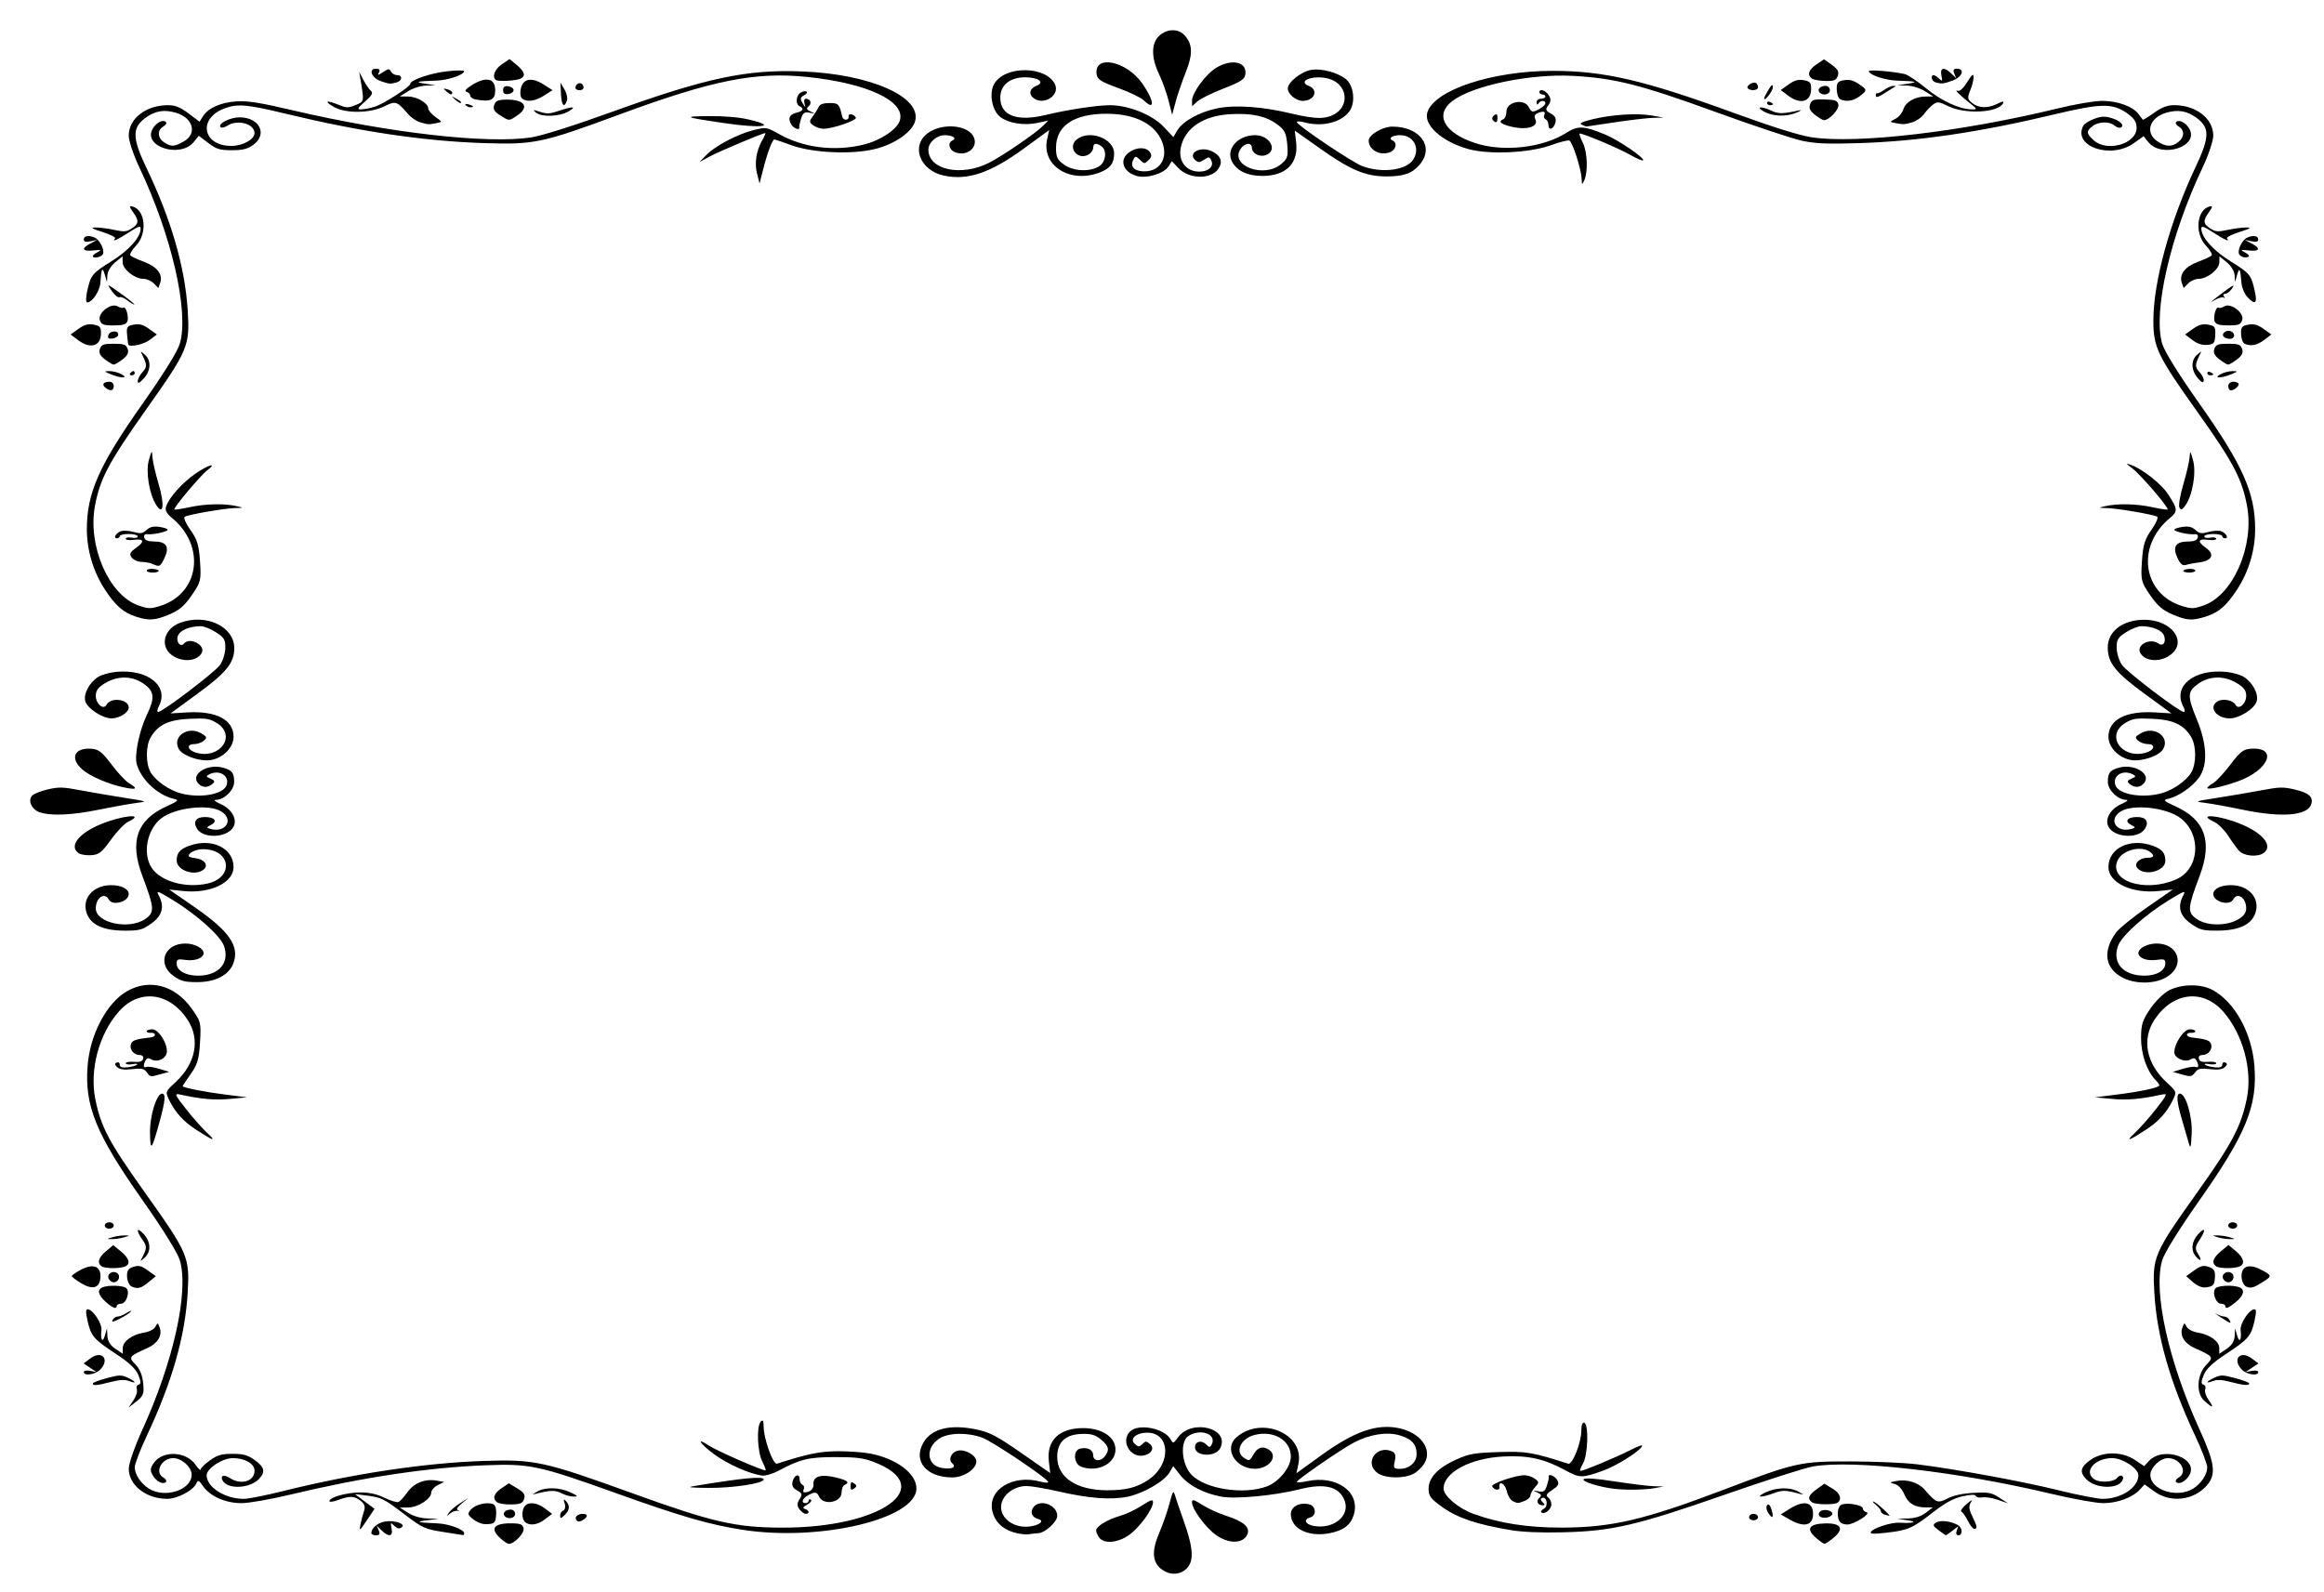 <?xml version="1.0" encoding="UTF-8" standalone="no"?>
<!-- Created with Inkscape (http://www.inkscape.org/) -->

<svg
   xmlns:dc="http://purl.org/dc/elements/1.1/"
   xmlns:cc="http://creativecommons.org/ns#"
   xmlns:rdf="http://www.w3.org/1999/02/22-rdf-syntax-ns#"
   xmlns:svg="http://www.w3.org/2000/svg"
   xmlns="http://www.w3.org/2000/svg"
   xmlns:sodipodi="http://sodipodi.sourceforge.net/DTD/sodipodi-0.dtd"
   xmlns:inkscape="http://www.inkscape.org/namespaces/inkscape"
   width="340"
   height="233"
   viewBox="0 0 340 233"
   id="svg2"
   version="1.1"
   inkscape:version="0.92.1 r15371"
   sodipodi:docname="frame-1.svg">
  <defs
     id="defs4" />
  <sodipodi:namedview
     id="base"
     pagecolor="#ffffff"
     bordercolor="#666666"
     borderopacity="1.0"
     inkscape:pageopacity="0.0"
     inkscape:pageshadow="2"
     inkscape:zoom="0.5"
     inkscape:cx="404.89741"
     inkscape:cy="381.93437"
     inkscape:document-units="px"
     inkscape:current-layer="layer1"
     showgrid="false"
     units="px"
     inkscape:window-width="1920"
     inkscape:window-height="1018"
     inkscape:window-x="-8"
     inkscape:window-y="-8"
     inkscape:window-maximized="1" />
  <g
     inkscape:label="Layer 1"
     inkscape:groupmode="layer"
     id="layer1"
     transform="translate(0,-819.362)">
    <path
       style="fill:#000000;stroke-width:0.493"
       d="m 170.027,1049.071 c -1.446,-1.036 -1.586,-2.677 -0.455,-5.331 0.556,-1.306 1.248,-3.291 1.537,-4.413 0.459,-1.782 0.56,-1.921 0.804,-1.098 0.154,0.518 0.708,2.141 1.232,3.608 1.568,4.389 1.597,6.288 0.112,7.351 -0.93,0.666 -2.2,0.62 -3.23,-0.117 z m -96.828,-4.609 c -1.574,-1.433 -0.95,-2.224 1.721,-2.179 1.263,0.021 1.559,0.155 1.679,0.762 0.136,0.688 -1.363,2.244 -2.162,2.244 -0.181,0 -0.739,-0.372 -1.238,-0.827 z m 192.359,-0.168 c -1.361,-1.231 -0.844,-1.945 1.449,-2.002 2.314,-0.058 2.837,0.746 1.324,2.033 -0.623,0.53 -1.263,0.956 -1.422,0.947 -0.159,-0.01 -0.767,-0.45 -1.351,-0.978 z m -104.741,0.074 c -0.249,-0.334 -0.454,-0.803 -0.454,-1.043 0,-0.6 1.661,-1.611 3.502,-2.134 0.842,-0.239 2.271,-0.913 3.177,-1.499 1.365,-0.883 1.646,-0.965 1.642,-0.479 -0.007,0.986 -1.974,3.679 -3.468,4.75 -1.655,1.185 -3.678,1.372 -4.399,0.406 z m 17.064,-0.389 c -1.511,-1.082 -3.484,-3.773 -3.492,-4.762 -0.003,-0.494 0.225,-0.438 1.513,0.372 0.834,0.525 2.363,1.225 3.396,1.556 2.695,0.863 3.681,1.745 3.156,2.82 -0.648,1.329 -2.728,1.335 -4.573,0.014 z m -123.554,-0.279 c 0,-0.716 0.904,-1.485 1.969,-1.677 1.412,-0.254 3.159,0.347 2.461,0.847 -0.353,0.253 -0.644,0.189 -1.077,-0.234 -0.536,-0.525 -0.574,-0.486 -0.39,0.409 0.239,1.168 -0.411,1.295 -1.446,0.284 l -0.723,-0.706 0.289,0.706 c 0.213,0.52 0.108,0.706 -0.398,0.706 -0.378,0 -0.687,-0.15 -0.687,-0.335 z m 10.516,-0.155 c -2.631,-0.406 -3.048,-0.591 -5.477,-2.437 -3.254,-2.473 -3.529,-2.612 -5.696,-2.889 l -1.753,-0.224 1.438,1.084 1.438,1.084 -1.138,1.7 c -1.042,1.556 -1.12,1.607 -0.922,0.602 0.119,-0.604 0.354,-1.491 0.521,-1.972 0.218,-0.627 0.084,-1.048 -0.475,-1.49 -0.937,-0.742 -1.589,-0.769 -3.294,-0.138 -0.711,0.263 -1.293,0.338 -1.293,0.165 0,-0.558 2.534,-1.271 4.518,-1.271 1.342,0 2.429,0.241 3.557,0.79 0.894,0.434 1.811,0.707 2.039,0.606 0.228,-0.101 0.814,-0.744 1.302,-1.43 0.969,-1.36 2.589,-1.998 4.294,-1.692 l 1.066,0.192 -0.939,0.471 c -0.517,0.259 -0.939,0.752 -0.939,1.095 0,0.911 -1.943,2.163 -3.376,2.174 l -1.225,0.01 1.229,0.774 c 0.783,0.493 1.817,0.791 2.848,0.819 l 1.619,0.045 -1.753,0.225 c -1.75,0.224 -1.428,0.315 1.611,0.452 1.659,0.075 3.866,0.896 3.866,1.438 0,0.169 -0.049,0.295 -0.11,0.281 -0.06,-0.013 -1.391,-0.223 -2.958,-0.464 z m 83.395,0.039 c -1.663,-0.528 -2.722,-1.597 -3.06,-3.091 -0.712,-3.144 3.001,-5.414 7.052,-4.311 0.618,0.168 1.124,0.194 1.124,0.058 0,-0.468 -8.105,-5.924 -9.64,-6.489 -2.204,-0.812 -5.002,-0.745 -6.334,0.151 -2.026,1.363 -1.803,3.877 0.379,4.269 1.43,0.257 2.23,-0.082 1.559,-0.661 -0.617,-0.532 -0.187,-1.59 0.751,-1.848 1.083,-0.298 2.77,0.658 2.77,1.569 0,1.111 -1.836,2.332 -3.507,2.332 -3.819,0 -5.808,-2.403 -4.229,-5.109 1.183,-2.026 3.88,-2.702 7.678,-1.923 1.991,0.408 3.005,0.936 6.608,3.439 l 4.256,2.957 -0.199,-1.72 c -0.354,-3.057 1.502,-4.861 5,-4.861 2.768,0 4.748,1.309 4.748,3.139 0,2.09 -2.668,3.41 -5.048,2.498 -1.05,-0.402 -1.191,-2.338 -0.19,-2.613 1.074,-0.295 1.972,0.129 1.972,0.931 0,0.914 1.094,1.004 1.737,0.144 0.688,-0.92 0.555,-1.47 -0.586,-2.42 -0.821,-0.683 -1.394,-0.858 -2.726,-0.831 -2.452,0.05 -3.683,1.172 -3.683,3.358 0,3.01 2.81,4.891 7.311,4.892 2.757,0 4.335,-0.397 5.998,-1.51 3.558,-2.382 3.226,-7.22 -0.474,-6.902 -1.498,0.129 -2.249,0.97 -1.468,1.643 0.531,0.458 0.624,0.458 1.093,0 0.469,-0.459 0.565,-0.457 1.122,0.023 0.714,0.616 0.149,1.506 -1.063,1.677 -1.928,0.271 -3.231,-2.192 -1.866,-3.529 1.268,-1.242 5.112,-0.459 5.987,1.22 0.294,0.565 0.388,0.532 1.03,-0.358 2.028,-2.808 7.721,-1.311 6.151,1.619 -0.702,1.31 -3.665,1.169 -3.665,-0.175 0,-0.841 0.923,-1.102 1.588,-0.451 0.514,0.504 0.609,0.511 0.847,0.066 0.815,-1.521 -1.607,-2.426 -3.393,-1.268 -1.282,0.831 -0.994,4.229 0.486,5.716 2.063,2.075 7.642,2.916 10.996,1.659 1.786,-0.67 3.499,-2.81 3.499,-4.373 0,-2.362 -2.489,-3.857 -5.267,-3.163 -2.092,0.522 -2.986,2.534 -1.514,3.408 0.752,0.447 0.72,0.463 1.425,-0.712 0.553,-0.921 1.348,-1.097 2.201,-0.486 1.347,0.965 -0.056,2.771 -2.138,2.751 -2.824,-0.027 -4.542,-2.948 -2.694,-4.581 3.653,-3.229 10.017,-0.545 9.099,3.837 l -0.292,1.395 3.643,-2.634 c 4.828,-3.49 8.091,-4.631 11.341,-3.963 3.164,0.65 4.944,3.078 3.753,5.119 -0.343,0.588 -1.083,1.299 -1.644,1.58 -1.436,0.721 -4.122,0.661 -5.207,-0.116 -2.049,-1.467 -0.182,-4.22 2.146,-3.164 0.426,0.193 0.534,0.62 0.356,1.407 -0.231,1.02 -0.159,1.13 0.744,1.13 1.377,0 2.45,-0.948 2.45,-2.163 0,-1.426 -0.705,-2.21 -2.461,-2.736 -1.876,-0.561 -4.445,-0.155 -6.74,1.066 -1.943,1.034 -8.325,5.434 -8.325,5.74 0,0.127 0.668,0.083 1.484,-0.096 4.349,-0.956 7.888,1.611 6.834,4.957 -0.465,1.477 -1.515,2.262 -3.552,2.655 -3.078,0.593 -5.643,-0.68 -5.643,-2.803 0,-1.078 1.249,-1.757 2.646,-1.44 1.033,0.235 1.182,1.653 0.203,1.922 -1.053,0.289 -0.759,1.024 0.5,1.251 2.924,0.525 5.373,-1.497 4.513,-3.727 -0.789,-2.045 -2.9,-2.567 -6.599,-1.633 -3.674,0.928 -9.369,1.464 -11.434,1.075 -2.623,-0.493 -4.832,-1.657 -6.022,-3.173 l -1.013,-1.291 -0.542,0.923 c -0.771,1.313 -3.855,3.094 -6.157,3.556 -2.45,0.491 -5.643,0.243 -10.153,-0.788 -1.872,-0.428 -3.934,-0.78 -4.584,-0.782 -1.782,-0.01 -3.432,1.185 -3.712,2.679 -0.32,1.71 1.384,3.279 3.564,3.279 1.646,0 2.982,-0.808 1.851,-1.119 -0.941,-0.259 -1.257,-1.014 -0.723,-1.728 0.955,-1.277 3.488,-0.364 3.488,1.257 0,0.877 -1.821,2.526 -2.798,2.535 -0.268,0.01 -0.882,0.071 -1.364,0.152 -0.482,0.082 -1.502,-0.05 -2.267,-0.293 z m 125.468,-0.049 c 0.296,-0.552 2.999,-1.421 4.19,-1.348 1.976,0.122 2.788,-0.112 1.211,-0.35 l -1.534,-0.231 1.567,-0.041 c 1.053,-0.028 1.904,-0.298 2.596,-0.826 l 1.029,-0.784 h -0.982 c -1.659,0 -2.622,-0.581 -3.182,-1.92 -0.319,-0.763 -0.891,-1.376 -1.414,-1.514 -0.808,-0.214 -0.787,-0.249 0.271,-0.439 1.573,-0.283 3.205,0.221 4.118,1.271 1.715,1.972 1.879,2.035 3.366,1.277 0.87,-0.444 2.2,-0.727 3.807,-0.81 2.192,-0.114 2.613,-0.034 3.753,0.707 l 1.284,0.835 -1.475,-0.514 c -0.811,-0.283 -1.837,-0.447 -2.279,-0.364 -0.442,0.083 -0.877,-0.01 -0.966,-0.196 -0.116,-0.25 -0.667,-0.239 -1.961,0.039 -1.285,0.276 -2.529,0.954 -4.351,2.372 -2.994,2.33 -3.613,2.599 -6.834,2.96 -1.887,0.212 -2.378,0.185 -2.214,-0.122 z m 9.896,-0.255 c -0.842,-0.636 -0.892,-0.796 -0.35,-1.119 0.648,-0.385 2.177,-0.203 3.195,0.38 0.68,0.389 0.723,1.492 0.058,1.492 -0.283,0 -0.387,-0.281 -0.246,-0.666 l 0.243,-0.666 -0.866,0.666 c -0.477,0.366 -0.908,0.663 -0.959,0.66 -0.051,-0.01 -0.535,-0.339 -1.075,-0.748 z m -174.942,-0.048 c -4.805,-0.738 -9.046,-1.964 -18.445,-5.332 -11.462,-4.107 -12.679,-4.368 -19.233,-4.114 -8.398,0.326 -17.94,1.761 -28.492,4.287 -2.919,0.699 -6.083,1.253 -7.15,1.253 -2.333,0 -4.585,-0.986 -5.619,-2.461 -0.654,-0.932 -0.756,-0.972 -1.009,-0.4 -0.443,1 -2.781,2.233 -4.234,2.233 -3.09,0 -5.641,-1.992 -5.641,-4.404 0,-0.751 0.878,-3.273 1.979,-5.686 4.567,-10.006 6.834,-20.225 5.501,-24.798 -0.32,-1.097 -2.424,-4.491 -5.452,-8.796 -6.823,-9.699 -8.502,-13.803 -8.05,-19.677 0.356,-4.631 2.817,-9.263 5.818,-10.954 3.239,-1.824 6.92,-0.852 9.325,2.464 1.431,1.973 1.473,2.134 1.307,5.019 -0.142,2.464 -0.377,3.271 -1.357,4.654 -0.652,0.92 -1.185,1.721 -1.185,1.78 0,0.221 3.274,0.868 6.292,1.245 l 3.128,0.39 -2.475,0.234 c -2.244,0.212 -4.233,0.04 -7.282,-0.63 -0.917,-0.201 -0.854,-0.04 0.812,2.095 0.993,1.272 2.418,2.878 3.167,3.568 1.422,1.311 0.776,1.093 -1.809,-0.611 -1.739,-1.146 -2.921,-2.458 -3.772,-4.185 -0.621,-1.261 -0.611,-1.292 0.861,-2.645 2.997,-2.755 3.688,-6.307 1.786,-9.188 -2.669,-4.042 -7.09,-4.556 -10.062,-1.169 -2.899,3.304 -4.29,8.513 -3.421,12.815 0.82,4.061 1.968,6.231 7.135,13.492 6.481,9.107 6.682,9.576 6.371,14.867 -0.373,6.352 -2.289,13.049 -5.969,20.865 -0.975,2.071 -1.772,4.16 -1.772,4.644 0,1.02 0.876,2.352 2.036,3.094 2.349,1.503 6.289,0.237 6.289,-2.021 0,-1.121 -1.45,-2.422 -2.699,-2.422 -1.699,0 -2.766,2.05 -1.469,2.821 0.359,0.213 0.55,0.507 0.424,0.652 -0.399,0.462 -1.417,-0.036 -1.947,-0.954 -0.417,-0.721 -0.382,-1.067 0.187,-1.855 1.313,-1.818 4.692,-1.661 6.051,0.28 0.421,0.602 0.766,0.929 0.767,0.727 3.73e-4,-0.202 0.607,-0.802 1.349,-1.333 1.106,-0.792 1.702,-0.965 3.32,-0.965 1.595,0 2.216,0.175 3.253,0.917 1.448,1.037 1.597,1.758 0.579,2.798 -1.35,1.38 -4.581,1.502 -5.279,0.198 -0.4,-0.747 0.184,-0.938 1.083,-0.355 1.627,1.054 3.583,0.458 3.583,-1.093 0,-1.03 -1.405,-1.838 -3.198,-1.838 -1.5,0 -3.812,1.517 -3.812,2.502 0,1.754 2.688,3.46 5.452,3.46 0.636,0 3.17,-0.502 5.63,-1.116 10.282,-2.566 20.821,-4.15 29.492,-4.434 7.435,-0.243 8.766,0.046 21.646,4.705 11.777,4.26 15.12,5.032 21.908,5.056 14.563,0.052 22.98,-5.991 13.419,-9.634 -1.451,-0.553 -2.54,-0.689 -5.532,-0.69 -3.94,0 -5.16,0.29 -8.321,1.987 -0.841,0.452 -1.923,0.773 -2.404,0.715 -1.787,-0.217 -4.967,-1.614 -6.948,-3.053 -2.173,-1.579 -2.872,-2.679 -0.839,-1.321 1.166,0.779 8.044,3.776 8.279,3.608 0.064,-0.046 -0.162,-0.643 -0.502,-1.326 -0.71,-1.427 -0.848,-5.095 -0.219,-5.793 0.315,-0.349 0.426,-0.157 0.431,0.74 0.01,1.769 1.384,5.59 1.945,5.409 4.497,-1.448 6.315,-1.817 8.968,-1.825 1.593,0 3.704,0.15 4.692,0.343 3.867,0.757 6.748,2.936 6.748,5.105 0,4.449 -14.062,7.8 -25.414,6.056 z m 112.39,0.043 c -4.934,-0.817 -7.778,-1.764 -9.968,-3.321 -1.791,-1.272 -2.081,-1.653 -2.081,-2.732 0,-1.637 1.403,-3.107 4.107,-4.304 1.863,-0.825 2.607,-0.953 6.158,-1.065 4.065,-0.127 4.869,0.01 10.156,1.703 0.622,0.2 1.926,-3.089 1.926,-4.858 0,-0.808 0.172,-1.255 0.438,-1.137 0.672,0.298 0.526,4.732 -0.197,5.972 -0.349,0.598 -0.521,1.088 -0.382,1.088 0.449,0 5.118,-1.949 7.285,-3.042 1.48,-0.746 1.975,-0.887 1.666,-0.473 -0.663,0.887 -3.738,2.783 -5.614,3.461 -3.077,1.112 -3.42,1.108 -5.549,-0.055 -3.045,-1.664 -5.434,-2.199 -9.006,-2.016 -4.896,0.251 -8.791,2.333 -8.796,4.703 -0.002,1.049 2.168,2.89 4.344,3.684 3.792,1.385 7.963,2.036 12.962,2.023 7.302,-0.019 12.087,-1.139 23.661,-5.539 10.585,-4.024 11.201,-4.161 18.622,-4.147 3.494,0.01 7.832,0.194 9.64,0.416 5.58,0.686 15.444,2.496 20.766,3.81 2.792,0.689 5.68,1.253 6.417,1.253 2.733,0 5.241,-1.655 5.241,-3.46 0,-0.985 -2.312,-2.502 -3.812,-2.502 -2.561,0 -4.251,1.944 -2.673,3.075 0.788,0.564 2.871,0.459 3.363,-0.17 0.505,-0.646 1.157,-0.327 0.777,0.381 -0.699,1.304 -3.929,1.182 -5.279,-0.198 -1.018,-1.04 -0.868,-1.761 0.579,-2.798 1.807,-1.294 4.626,-1.301 6.546,-0.016 l 1.347,0.901 0.676,-0.739 c 2.094,-2.289 7.372,-0.43 5.918,2.084 -0.531,0.918 -1.548,1.416 -1.947,0.954 -0.126,-0.145 0.065,-0.439 0.424,-0.652 1.358,-0.807 0.211,-2.821 -1.606,-2.821 -1.128,0 -2.561,1.38 -2.561,2.466 0,2.215 3.967,3.462 6.289,1.977 1.164,-0.745 2.037,-2.076 2.03,-3.094 -0.003,-0.483 -0.799,-2.566 -1.769,-4.628 -3.673,-7.816 -5.594,-14.539 -5.966,-20.88 -0.311,-5.292 -0.11,-5.761 6.372,-14.867 5.027,-7.062 6.327,-9.536 7.159,-13.622 0.846,-4.154 -0.587,-9.425 -3.446,-12.684 -2.972,-3.387 -7.393,-2.874 -10.062,1.169 -1.902,2.881 -1.211,6.433 1.786,9.188 1.472,1.353 1.482,1.384 0.861,2.645 -0.851,1.727 -2.033,3.039 -3.772,4.185 -2.585,1.704 -3.231,1.922 -1.809,0.611 0.749,-0.69 2.174,-2.296 3.167,-3.568 1.666,-2.134 1.729,-2.296 0.812,-2.095 -3.049,0.67 -5.038,0.842 -7.282,0.63 l -2.475,-0.234 3.128,-0.39 c 3.556,-0.443 6.292,-1.034 6.292,-1.357 0,-0.121 -0.272,-0.498 -0.604,-0.839 -1.221,-1.251 -2.074,-3.747 -2.074,-6.067 0,-1.986 0.207,-2.644 1.359,-4.319 0.782,-1.138 1.954,-2.28 2.763,-2.693 1.832,-0.935 4.606,-0.962 6.302,-0.06 3.265,1.736 5.783,6.284 6.161,11.128 0.457,5.87 -1.221,9.974 -8.047,19.677 -3.028,4.305 -5.132,7.699 -5.452,8.796 -1.333,4.573 0.934,14.792 5.501,24.798 2.216,4.855 2.432,6.51 1.06,8.099 -1.914,2.217 -5.289,2.628 -7.656,0.933 l -1.477,-1.057 -0.694,0.759 c -1.064,1.163 -3.273,1.981 -5.352,1.982 -1.029,0 -4.449,-0.616 -7.668,-1.382 -13.68,-3.256 -28.911,-5.003 -34.792,-3.989 -1.171,0.202 -6.96,2.054 -12.864,4.116 -12.892,4.502 -16.511,5.346 -23.661,5.519 -3.318,0.08 -5.937,-0.028 -7.668,-0.314 z m 66.847,-1.359 c -0.323,-0.647 -0.749,-1.252 -0.947,-1.344 -0.197,-0.092 0.137,-0.586 0.742,-1.098 0.754,-0.638 0.958,-0.717 0.645,-0.253 -0.335,0.498 -0.283,1.029 0.196,2.001 0.741,1.503 0.8,1.871 0.302,1.871 -0.193,0 -0.615,-0.529 -0.938,-1.177 z m -218.61,-0.188 c -0.883,-0.673 -0.934,-0.847 -0.424,-1.438 0.622,-0.721 2.16,-1.138 3.171,-0.86 0.419,0.115 0.597,0.609 0.549,1.524 -0.064,1.199 -0.199,1.364 -1.182,1.446 -0.728,0.061 -1.456,-0.171 -2.114,-0.673 z m 7.509,0.345 c -0.496,-0.46 -0.487,-1.792 0.016,-2.353 0.56,-0.625 1.815,-0.457 2.929,0.392 l 1.029,0.784 -1.029,0.784 c -1.121,0.854 -2.28,1.009 -2.945,0.392 z m 185.023,-0.353 -1.295,-0.742 1.295,-0.815 c 2.081,-1.31 3.426,-1.021 3.426,0.734 0,1.725 -1.305,2.039 -3.426,0.823 z m 7.383,0.377 c -0.519,-0.601 -0.432,-2.171 0.139,-2.51 0.703,-0.418 3.195,-0.01 3.195,0.524 0,0.231 0.246,0.478 0.548,0.55 0.716,0.171 -1.817,1.781 -2.822,1.794 -0.408,0.01 -0.884,-0.156 -1.059,-0.358 z m -184.847,-0.244 c -0.378,-0.438 0.104,-0.957 0.889,-0.957 0.805,0 0.811,0.444 0.013,0.918 -0.423,0.251 -0.708,0.263 -0.902,0.038 z m 171.53,-0.486 c 0,-0.259 0.296,-0.471 0.657,-0.471 0.361,0 0.657,0.212 0.657,0.471 0,0.259 -0.296,0.471 -0.657,0.471 -0.361,0 -0.657,-0.212 -0.657,-0.471 z m -182.059,-0.157 c -0.367,-0.425 0.128,-0.941 0.902,-0.941 0.347,0 0.631,0.282 0.631,0.627 0,0.649 -1.057,0.866 -1.534,0.314 z m 8.12,-0.06 c -0.008,-0.292 0.199,-0.625 0.46,-0.74 0.266,-0.118 0.356,-0.573 0.206,-1.038 -0.201,-0.621 -0.156,-0.711 0.177,-0.358 0.626,0.662 0.564,1.349 -0.185,2.058 -0.563,0.533 -0.645,0.543 -0.657,0.079 z m 176.733,-0.406 c -0.266,-0.404 -0.335,-0.906 -0.153,-1.117 0.21,-0.243 0.444,-0.015 0.639,0.622 0.381,1.242 0.156,1.471 -0.487,0.495 z m 7.495,0.456 c -0.17,-0.197 -0.103,-0.506 0.149,-0.686 0.589,-0.422 1.962,-0.054 1.722,0.461 -0.244,0.524 -1.484,0.674 -1.871,0.225 z m -200.518,-0.461 c 0.232,-0.345 0.982,-0.981 1.667,-1.412 l 1.245,-0.784 -1.018,0.829 c -0.636,0.518 -0.837,0.892 -0.537,0.996 0.275,0.095 0.241,0.132 -0.077,0.085 -0.307,-0.045 -0.816,0.142 -1.131,0.416 -0.497,0.432 -0.516,0.415 -0.15,-0.129 z m 210.057,0.263 c -0.301,-0.087 -0.548,-0.312 -0.548,-0.5 0,-0.188 -0.345,-0.624 -0.767,-0.969 -0.422,-0.345 -0.529,-0.529 -0.239,-0.407 0.48,0.201 2.566,2.117 2.241,2.059 -0.077,-0.014 -0.386,-0.096 -0.687,-0.183 z m -158.756,-0.773 c -0.374,-0.501 -0.371,-0.868 0.014,-1.473 0.44,-0.692 0.389,-0.875 -0.363,-1.294 -0.639,-0.356 -0.811,-0.721 -0.636,-1.351 0.275,-0.985 1.015,-1.17 1.015,-0.254 0,0.335 0.189,0.692 0.419,0.794 0.23,0.102 0.308,0.393 0.172,0.646 -0.136,0.253 -0.078,0.458 0.129,0.456 0.821,-0.01 1.352,-0.503 1.303,-1.209 -0.078,-1.138 1.069,-1.494 3.196,-0.992 1.79,0.423 2.179,0.742 1.353,1.107 -0.241,0.107 -0.438,0.602 -0.438,1.101 0,1.488 -2.69,1.969 -3.301,0.591 -0.308,-0.695 -0.588,-0.722 -1.628,-0.157 -0.834,0.454 -1.031,1.132 -0.329,1.132 0.241,0 0.438,-0.165 0.438,-0.366 0,-0.201 0.148,-0.26 0.328,-0.131 0.18,0.129 -0.066,0.451 -0.548,0.716 -0.605,0.332 -0.706,0.526 -0.328,0.628 0.644,0.173 0.739,0.722 0.125,0.722 -0.233,0 -0.647,-0.3 -0.921,-0.667 z m 108.553,0.46 c -0.155,-0.111 0.008,-0.357 0.362,-0.546 0.701,-0.375 0.422,-1.883 -0.29,-1.568 -0.242,0.107 -0.199,0.363 0.103,0.624 0.338,0.291 0.354,0.443 0.047,0.443 -0.763,0 -1.068,-0.624 -0.531,-1.087 0.387,-0.334 0.321,-0.512 -0.291,-0.786 -0.717,-0.321 -0.704,-0.337 0.138,-0.174 0.77,0.149 0.986,0.01 1.264,-0.848 0.184,-0.565 0.308,-1.134 0.276,-1.263 -0.139,-0.559 0.882,-0.171 1.239,0.471 0.315,0.567 0.172,0.849 -0.73,1.433 -0.836,0.542 -0.996,0.818 -0.626,1.083 0.273,0.196 0.497,0.663 0.497,1.039 0,0.724 -0.983,1.52 -1.458,1.181 z m -152.754,-1.47 c -0.756,-0.542 -0.531,-1.305 0.612,-2.074 l 1.074,-0.723 1.245,0.75 c 0.961,0.579 1.186,0.928 0.987,1.531 -0.213,0.647 -0.531,0.787 -1.857,0.814 -0.88,0.019 -1.808,-0.116 -2.062,-0.298 z m 192.349,-0.01 c -0.724,-0.519 -0.537,-1.054 0.673,-1.92 l 1.127,-0.807 1.212,0.73 c 1.104,0.665 1.408,1.549 0.706,2.052 -0.463,0.332 -3.235,0.291 -3.718,-0.054 z m -43.785,-0.172 c -0.335,-0.152 -0.733,-0.821 -0.884,-1.486 -0.253,-1.115 -1.218,-1.608 -1.072,-0.548 0.074,0.537 -0.799,0.428 -1.059,-0.132 -0.186,-0.399 3.381,-1.628 4.724,-1.628 0.445,0 1.127,0.228 1.515,0.506 0.639,0.458 0.642,0.576 0.031,1.244 -0.371,0.406 -0.675,0.95 -0.675,1.209 0,0.259 -0.381,0.617 -0.848,0.795 -1.011,0.388 -0.967,0.387 -1.734,0.039 z m -139.167,-1.154 c -0.846,-0.462 -1.647,-0.459 -3.505,0.013 -0.864,0.22 -0.864,0.216 -0.026,-0.273 1.16,-0.677 3.261,-0.62 4.846,0.131 1.087,0.515 1.163,0.622 0.438,0.616 -0.482,-0.01 -1.271,-0.224 -1.753,-0.487 z m 176.144,-0.129 c 1.578,-0.749 3.621,-0.793 4.82,-0.105 0.876,0.503 0.876,0.503 0,0.268 -1.901,-0.509 -2.356,-0.513 -3.651,-0.034 -1.907,0.706 -2.737,0.614 -1.168,-0.13 z m -133.861,-0.941 c 0,-0.586 0.117,-0.669 0.526,-0.377 0.409,0.293 0.409,0.46 0,0.753 -0.409,0.293 -0.526,0.209 -0.526,-0.377 z m 111.733,0.417 c -2.195,-0.251 -4.903,-1.111 -4.471,-1.419 0.272,-0.195 1.926,-0.07 4.63,0.35 2.314,0.359 4.852,0.669 5.639,0.69 l 1.432,0.037 -1.315,0.239 c -1.415,0.258 -4.146,0.305 -5.915,0.103 z m -134.518,-0.423 c 7.047,-1.17 10.078,-1.455 10.078,-0.948 0,0.577 -4.515,1.267 -8.076,1.235 -2.844,-0.026 -3.235,-0.082 -2.002,-0.287 z m -82.142,-12.504 c 0.395,-0.581 0.624,-1.315 0.508,-1.632 -0.116,-0.317 0.008,-0.628 0.274,-0.692 0.349,-0.083 0.333,-0.477 -0.055,-1.405 -0.385,-0.92 -1.332,-1.811 -3.312,-3.115 -3.254,-2.144 -3.629,-2.587 -4.134,-4.894 -0.296,-1.351 -0.258,-1.703 0.17,-1.585 0.771,0.212 1.985,2.147 1.882,3.001 -0.171,1.415 0.157,1.996 0.489,0.867 l 0.323,-1.098 0.058,1.122 c 0.039,0.754 0.417,1.363 1.153,1.859 l 1.095,0.737 v -0.827 c 0,-0.994 1.395,-2 3.156,-2.277 0.736,-0.116 1.43,-0.483 1.625,-0.86 0.323,-0.626 0.354,-0.618 0.629,0.165 0.395,1.126 -0.309,2.295 -1.775,2.948 -2.755,1.228 -2.842,1.346 -1.783,2.41 0.62,0.623 1.015,1.575 1.131,2.726 0.159,1.57 0.048,1.871 -0.987,2.688 l -1.166,0.919 z m 302.968,0.037 c -1.251,-1.135 -1.07,-3.885 0.35,-5.313 1.059,-1.065 0.972,-1.182 -1.783,-2.41 -1.466,-0.654 -2.17,-1.822 -1.775,-2.948 0.274,-0.783 0.305,-0.791 0.629,-0.165 0.195,0.377 0.889,0.745 1.625,0.86 1.761,0.277 3.156,1.284 3.156,2.277 v 0.827 l 1.095,-0.737 c 0.737,-0.495 1.114,-1.105 1.153,-1.859 l 0.058,-1.122 0.323,1.098 c 0.332,1.129 0.659,0.548 0.489,-0.867 -0.103,-0.853 1.111,-2.789 1.882,-3.001 0.428,-0.118 0.466,0.234 0.17,1.585 -0.505,2.306 -0.88,2.75 -4.134,4.894 -1.98,1.304 -2.927,2.195 -3.312,3.115 -0.388,0.927 -0.403,1.321 -0.055,1.405 0.267,0.064 0.39,0.375 0.274,0.692 -0.116,0.317 0.108,1.016 0.496,1.554 0.873,1.208 0.614,1.255 -0.642,0.115 z m -308.898,-2.521 c 0,-0.135 0.919,-0.49 2.041,-0.788 1.847,-0.49 2.139,-0.496 3.067,-0.06 1.231,0.578 1.371,0.935 0.189,0.482 -0.602,-0.231 -1.356,-0.19 -2.684,0.146 -2.093,0.529 -2.613,0.573 -2.613,0.221 z m 312.7,-0.241 c -1.202,-0.316 -1.926,-0.351 -2.519,-0.124 -1.179,0.452 -1.036,0.093 0.193,-0.483 0.928,-0.435 1.22,-0.43 3.067,0.06 1.123,0.298 2.041,0.652 2.041,0.788 0,0.345 -0.822,0.274 -2.782,-0.241 z m -314.014,-1.432 c 0,-0.203 0.392,-0.277 0.93,-0.176 l 0.93,0.174 -0.946,-0.631 -0.946,-0.631 0.994,-0.74 c 1.691,-1.258 2.898,0.148 1.422,1.656 -0.705,0.721 -2.385,0.965 -2.385,0.347 z m 315.726,-0.347 c -1.476,-1.509 -0.269,-2.914 1.422,-1.656 l 0.994,0.74 -0.946,0.631 -0.946,0.631 0.93,-0.174 c 0.538,-0.101 0.93,-0.026 0.93,0.176 0,0.618 -1.68,0.374 -2.385,-0.347 z m -311.513,-7.284 c 0.145,-0.27 0.473,-0.49 0.729,-0.49 0.256,0 0.861,-0.247 1.343,-0.549 0.482,-0.302 0.738,-0.379 0.569,-0.172 -0.169,0.208 -0.892,0.675 -1.606,1.039 -0.983,0.501 -1.234,0.543 -1.035,0.172 z m 308.38,-0.412 c -0.727,-0.475 -1,-0.686 -0.606,-0.471 0.394,0.216 0.926,0.392 1.182,0.392 0.256,0 0.58,0.212 0.719,0.471 0.342,0.638 0.233,0.605 -1.295,-0.392 z M 15.438,1009.844 c -1.088,-0.988 -1.258,-1.737 -0.472,-2.084 0.839,-0.371 3.032,-0.309 3.505,0.099 0.599,0.517 0.004,2.288 -0.768,2.288 -0.342,0 -0.622,0.141 -0.622,0.314 0,0.544 -0.623,0.31 -1.643,-0.616 z m 310.114,0.616 c 0,-0.172 -0.28,-0.314 -0.622,-0.314 -0.772,0 -1.367,-1.771 -0.768,-2.288 0.474,-0.409 2.666,-0.471 3.505,-0.099 0.809,0.358 0.581,1.212 -0.574,2.151 -1.123,0.913 -1.541,1.062 -1.541,0.549 z M 11.859,1007.139 c -0.743,-0.448 -1.35,-0.916 -1.35,-1.04 0,-0.125 0.592,-0.54 1.316,-0.924 1.799,-0.953 2.948,-0.528 2.87,1.062 -0.078,1.614 -1.11,1.942 -2.837,0.902 z m 7.407,0.494 c -0.341,-0.151 -0.646,-0.79 -0.676,-1.42 -0.044,-0.898 0.153,-1.214 0.909,-1.46 0.794,-0.259 1.17,-0.167 2.134,0.523 l 1.169,0.837 -1.021,0.84 c -1.151,0.947 -1.623,1.075 -2.515,0.68 z m 301.567,-0.645 -0.995,-0.879 1.167,-0.835 c 0.961,-0.688 1.337,-0.78 2.131,-0.521 0.748,0.244 0.952,0.564 0.91,1.426 -0.061,1.251 -0.22,1.433 -1.392,1.583 -0.499,0.064 -1.22,-0.242 -1.821,-0.773 z m 7.781,0.645 c -0.342,-0.151 -0.646,-0.784 -0.676,-1.407 -0.077,-1.579 1.077,-2.002 2.871,-1.052 1.577,0.835 1.593,0.919 0.33,1.732 -1.424,0.918 -1.829,1.034 -2.525,0.726 z M 15.914,1006.517 c -0.365,-0.681 0.562,-1.322 1.226,-0.847 0.561,0.402 0.213,1.339 -0.496,1.339 -0.256,0 -0.584,-0.221 -0.729,-0.492 z m 309.347,0 c -0.365,-0.681 0.562,-1.322 1.226,-0.847 0.561,0.402 0.213,1.339 -0.496,1.339 -0.256,0 -0.584,-0.221 -0.729,-0.492 z m -310.393,-1.846 c -0.698,-0.5 -0.47,-1.286 0.642,-2.212 l 1.058,-0.882 1.119,0.911 c 1.208,0.984 1.453,1.837 0.632,2.2 -0.76,0.337 -2.972,0.325 -3.451,-0.018 z m 309.347,0 c -0.699,-0.501 -0.469,-1.226 0.698,-2.198 l 1.113,-0.927 1.077,0.897 c 1.159,0.966 1.388,1.88 0.563,2.245 -0.76,0.337 -2.972,0.325 -3.451,-0.018 z m -303.419,-1.271 c 0.711,-1.361 0.717,-1.687 0.047,-2.615 -0.986,-1.366 -0.857,-1.96 0.181,-0.837 1.045,1.13 1.107,2.593 0.146,3.451 -0.702,0.628 -0.702,0.628 -0.375,0 z m 300.467,-0.167 c -0.782,-0.896 -0.643,-2.216 0.345,-3.284 1.061,-1.147 1.148,-0.587 0.143,0.922 -0.604,0.908 -0.64,1.246 -0.203,1.934 0.638,1.003 0.455,1.278 -0.286,0.428 z m -304.839,-2.814 c 0.482,-0.148 1.271,-0.27 1.753,-0.27 0.876,0 0.876,0 0,0.27 -0.482,0.148 -1.271,0.27 -1.753,0.27 -0.876,0 -0.876,0 0,-0.27 z m 308.033,0 c -0.876,-0.27 -0.876,-0.27 0,-0.27 0.482,0 1.271,0.121 1.753,0.27 0.876,0.27 0.876,0.27 0,0.27 -0.482,0 -1.271,-0.121 -1.753,-0.27 z M 15.329,998.694 c 0,-0.259 0.296,-0.471 0.657,-0.471 0.361,0 0.657,0.212 0.657,0.471 0,0.259 -0.296,0.471 -0.657,0.471 -0.361,0 -0.657,-0.212 -0.657,-0.471 z m 310.662,0 c 0,-0.259 0.296,-0.471 0.657,-0.471 0.361,0 0.657,0.212 0.657,0.471 0,0.259 -0.296,0.471 -0.657,0.471 -0.361,0 -0.657,-0.212 -0.657,-0.471 z M 21.946,985.16 c -0.044,-2.503 0.96,-5.762 1.775,-5.762 0.546,0 0.457,1.086 -0.32,3.915 -1.217,4.429 -1.405,4.668 -1.455,1.847 z m 298.215,1.297 c -0.194,-0.69 -0.637,-2.225 -0.986,-3.411 -0.721,-2.454 -0.805,-3.648 -0.255,-3.648 0.855,0 1.851,3.372 1.723,5.835 -0.115,2.209 -0.168,2.343 -0.481,1.225 z M 21.462,976.258 c -0.388,-0.519 -0.758,-0.596 -2.118,-0.441 -1.184,0.136 -1.802,0.056 -2.195,-0.284 -0.37,-0.32 -0.399,-0.539 -0.088,-0.676 0.253,-0.112 0.459,0.022 0.459,0.297 0,0.35 0.323,0.469 1.079,0.396 0.593,-0.057 1.234,-0.224 1.424,-0.371 0.19,-0.147 -0.098,-0.189 -0.641,-0.093 -0.542,0.096 -0.986,0.036 -0.986,-0.133 0,-0.169 0.539,-0.261 1.197,-0.206 0.861,0.073 1.239,-0.053 1.347,-0.448 0.09,-0.33 -0.117,-0.549 -0.518,-0.549 -0.86,0 -1.533,-0.865 -1.259,-1.617 0.197,-0.54 0.712,-0.712 2.871,-0.96 0.873,-0.1 0.851,-0.744 -0.023,-0.675 -0.301,0.024 -0.548,-0.082 -0.548,-0.235 0,-0.153 0.368,-0.279 0.817,-0.279 1.011,0 2.459,2.499 2.078,3.586 -0.301,0.86 -1.453,1.273 -2.242,0.804 -0.398,-0.237 -0.625,-0.187 -0.821,0.177 -0.388,0.724 -0.333,1.145 0.123,0.944 0.216,-0.096 1.054,0.026 1.862,0.271 l 1.469,0.445 -1.233,0.338 c -1.583,0.434 -1.504,0.445 -2.054,-0.291 z m 297.518,0.273 -1.095,-0.317 1.469,-0.446 c 0.808,-0.246 1.646,-0.368 1.862,-0.273 0.456,0.202 0.51,-0.22 0.123,-0.944 -0.203,-0.378 -0.415,-0.418 -0.848,-0.161 -0.835,0.496 -2.387,-0.176 -2.387,-1.034 0,-1.3 1.383,-3.372 2.25,-3.372 0.449,0 0.817,0.126 0.817,0.279 0,0.153 -0.246,0.259 -0.548,0.235 -0.875,-0.07 -0.897,0.574 -0.023,0.675 2.16,0.248 2.674,0.42 2.871,0.96 0.275,0.752 -0.399,1.617 -1.259,1.617 -0.401,0 -0.608,0.219 -0.518,0.549 0.108,0.395 0.485,0.521 1.347,0.448 0.658,-0.056 1.197,0.037 1.197,0.206 0,0.169 -0.444,0.229 -0.986,0.133 -0.542,-0.096 -0.831,-0.053 -0.641,0.093 0.19,0.147 0.831,0.314 1.424,0.371 0.755,0.072 1.079,-0.046 1.079,-0.396 0,-0.275 0.207,-0.408 0.459,-0.297 0.311,0.137 0.282,0.356 -0.088,0.676 -0.394,0.34 -1.011,0.42 -2.195,0.284 -1.36,-0.156 -1.73,-0.079 -2.118,0.441 -0.527,0.704 -0.647,0.719 -2.192,0.273 z M 25.373,962.165 c -2.442,-1.749 -1.336,-4.731 1.755,-4.731 1.34,0 2.66,0.693 2.66,1.396 0,0.724 -1.251,1.202 -2.63,1.004 -1.157,-0.166 -1.313,-0.102 -1.313,0.54 0,1.015 1.325,1.766 3.114,1.766 3.051,0 4.69,-1.873 3.81,-4.356 -0.524,-1.479 -3.989,-4.584 -7.509,-6.73 -2.199,-1.34 -2.436,-1.42 -2.046,-0.686 0.882,1.662 0.548,2.973 -1.049,4.116 -1.324,0.948 -1.751,1.067 -3.834,1.066 -3.161,0 -4.992,-0.81 -5.621,-2.483 -0.806,-2.144 0.827,-4.119 3.45,-4.173 1.52,-0.031 2.675,0.529 2.675,1.299 0,1.131 -2.381,1.793 -2.909,0.809 -0.616,-1.149 -1.911,-0.272 -1.911,1.295 0,2.156 4.958,3.184 7.293,1.512 1.336,-0.957 1.289,-1.581 -0.477,-6.258 -1.913,-5.068 -0.82,-8.212 3.545,-10.195 1.736,-0.788 1.856,-0.913 1.055,-1.096 -2.384,-0.542 -4.826,-2.848 -5.435,-5.134 -0.348,-1.307 0.405,-4.896 1.51,-7.196 1.174,-2.444 1.08,-3.393 -0.447,-4.486 -1.679,-1.202 -3.81,-1.241 -5.696,-0.105 -1.002,0.604 -1.348,1.077 -1.348,1.844 0,1.19 1.129,2.134 1.569,1.313 0.624,-1.165 3.251,-0.831 3.251,0.413 0,0.717 -1.375,1.579 -2.52,1.579 -1.307,0 -3.5,-1.425 -3.826,-2.486 -0.323,-1.053 0.562,-2.746 1.87,-3.58 0.497,-0.317 1.684,-0.651 2.638,-0.742 4.658,-0.447 7.8,2.106 6.23,5.063 -0.235,0.443 -0.271,0.805 -0.081,0.805 0.642,0 8.267,-5.795 9.032,-6.865 0.417,-0.583 0.772,-1.7 0.788,-2.482 0.026,-1.215 -0.172,-1.552 -1.362,-2.313 -0.766,-0.49 -1.77,-0.891 -2.233,-0.891 -1.641,0 -3.064,0.605 -3.351,1.424 -0.306,0.874 0.374,1.719 0.896,1.114 0.862,-0.998 3.206,0.238 2.599,1.371 -0.669,1.248 -2.844,1.419 -4.348,0.342 -1.829,-1.31 -1.194,-3.865 1.179,-4.744 3.838,-1.421 8,0.576 7.932,3.807 -0.044,2.091 -1.221,3.527 -5.38,6.564 l -3.949,2.883 2.417,-0.144 c 4.27,-0.254 6.803,1.072 6.803,3.56 0,1.546 -1.478,3.08 -3.281,3.404 -1.521,0.273 -4.062,-0.56 -4.683,-1.536 -1.141,-1.793 1.219,-3.536 3.219,-2.377 0.851,0.493 0.909,0.648 0.406,1.082 -0.323,0.279 -0.957,0.507 -1.41,0.507 -1.229,0 -0.992,0.911 0.331,1.271 3.501,0.953 5.894,-2.554 2.972,-4.354 -1.064,-0.655 -1.556,-0.732 -3.97,-0.622 -3.082,0.141 -4.607,0.858 -5.689,2.676 -0.772,1.297 -0.771,3.903 0.003,5.197 0.73,1.221 2.676,2.575 4.355,3.029 2.84,0.768 6.255,0.169 6.729,-1.181 0.474,-1.354 -1.022,-2.327 -2.485,-1.617 -0.572,0.278 -0.554,0.363 0.134,0.652 0.625,0.263 0.683,0.427 0.275,0.779 -0.727,0.628 -1.612,0.553 -2.161,-0.182 -0.984,-1.317 1.494,-2.804 3.682,-2.208 1.362,0.371 1.664,0.752 1.664,2.097 0,1.19 -1.464,2.62 -2.683,2.623 -0.393,4.9e-4 -0.101,0.258 0.676,0.598 1.64,0.716 2.503,2.223 1.911,3.338 -0.851,1.602 -4.369,1.807 -5.322,0.31 -0.65,-1.021 -0.185,-1.737 1.128,-1.737 1.42,0 1.915,0.614 0.916,1.137 -0.703,0.368 -0.713,0.436 -0.093,0.606 2.22,0.61 3.464,-1.337 1.618,-2.534 -1.802,-1.167 -6.824,-0.597 -8.849,1.005 -2.069,1.637 -2.734,5.161 -1.365,7.227 1.308,1.973 4.898,2.994 8.108,2.306 4.007,-0.86 3.495,-5.041 -0.617,-5.041 -1.002,0 -2.088,0.511 -2.088,0.982 0,0.126 0.424,0.274 0.941,0.329 1.335,0.142 2.012,1.011 1.28,1.643 -1.248,1.077 -3.974,0.181 -3.974,-1.306 0,-1.078 0.476,-1.646 1.784,-2.13 3.318,-1.229 6.541,0.301 6.541,3.105 0,2.289 -3.434,3.919 -7.372,3.499 l -2.048,-0.218 3.78,2.618 c 5.023,3.479 6.539,5.683 5.615,8.164 -0.648,1.74 -2.616,2.768 -5.3,2.768 -1.837,0 -2.398,-0.148 -3.472,-0.917 z m 284.885,0.11 c -2.339,-1.409 -2.6,-3.757 -0.715,-6.409 0.429,-0.604 2.482,-2.276 4.561,-3.716 l 3.78,-2.618 -2.048,0.218 c -3.938,0.42 -7.372,-1.21 -7.372,-3.499 0,-2.804 3.223,-4.333 6.541,-3.105 1.327,0.491 1.784,1.051 1.784,2.185 0,1.518 -3.011,2.305 -4.092,1.069 -0.567,-0.648 0.302,-1.517 1.517,-1.517 0.944,0 1.057,-0.334 0.297,-0.879 -1.308,-0.936 -3.966,-0.247 -4.676,1.212 -1.478,3.035 3.943,4.841 8.524,2.84 3.401,-1.486 3.801,-6.479 0.716,-8.921 -2.024,-1.602 -7.047,-2.172 -8.849,-1.005 -1.846,1.196 -0.602,3.144 1.618,2.534 0.621,-0.171 0.611,-0.238 -0.092,-0.606 -0.999,-0.523 -0.504,-1.137 0.916,-1.137 1.313,0 1.778,0.716 1.128,1.737 -0.953,1.497 -4.471,1.293 -5.322,-0.31 -0.592,-1.115 0.271,-2.622 1.911,-3.338 0.778,-0.34 1.069,-0.597 0.676,-0.598 -1.22,-0.002 -2.683,-1.433 -2.683,-2.623 0,-1.345 0.302,-1.726 1.664,-2.097 2.188,-0.596 4.666,0.891 3.682,2.208 -0.549,0.735 -1.434,0.81 -2.162,0.182 -0.408,-0.352 -0.35,-0.515 0.275,-0.779 0.688,-0.29 0.706,-0.375 0.134,-0.652 -1.463,-0.71 -2.959,0.264 -2.485,1.617 0.473,1.35 3.888,1.949 6.729,1.181 1.679,-0.454 3.625,-1.808 4.355,-3.029 0.773,-1.294 0.775,-3.9 0.002,-5.197 -1.082,-1.818 -2.607,-2.535 -5.689,-2.676 -2.414,-0.11 -2.906,-0.033 -3.97,0.622 -2.923,1.8 -0.529,5.307 2.972,4.354 1.323,-0.36 1.56,-1.271 0.331,-1.271 -0.452,0 -1.087,-0.228 -1.41,-0.507 -0.503,-0.434 -0.445,-0.589 0.406,-1.082 1.999,-1.159 4.36,0.584 3.219,2.377 -0.621,0.976 -3.163,1.81 -4.683,1.536 -1.803,-0.324 -3.281,-1.858 -3.281,-3.404 0,-2.488 2.533,-3.814 6.803,-3.56 l 2.417,0.144 -3.949,-2.883 c -4.26,-3.111 -5.373,-4.513 -5.373,-6.771 0,-2.374 2.215,-4.047 5.359,-4.047 4.038,0 6.407,3.285 3.744,5.191 -1.504,1.077 -3.68,0.906 -4.348,-0.342 -0.627,-1.171 1.445,-2.239 2.658,-1.371 0.684,0.49 1.164,-0.183 0.823,-1.154 -0.273,-0.777 -1.733,-1.383 -3.337,-1.383 -0.463,0 -1.467,0.401 -2.233,0.891 -1.19,0.761 -1.388,1.097 -1.362,2.313 0.017,0.782 0.371,1.899 0.788,2.482 0.765,1.07 8.39,6.865 9.032,6.865 0.191,0 0.154,-0.362 -0.081,-0.805 -1.57,-2.957 1.572,-5.51 6.23,-5.063 0.955,0.092 2.142,0.426 2.638,0.742 1.308,0.834 2.193,2.528 1.87,3.58 -0.337,1.099 -2.535,2.486 -3.938,2.486 -1.988,0 -3.17,-1.667 -1.771,-2.498 0.772,-0.459 2.251,-0.173 2.615,0.505 0.44,0.821 1.569,-0.123 1.569,-1.313 0,-0.767 -0.346,-1.24 -1.348,-1.844 -1.886,-1.137 -4.018,-1.097 -5.696,0.105 -1.578,1.13 -1.596,1.757 -0.151,5.275 1.482,3.608 1.585,6.648 0.286,8.437 -0.999,1.376 -3.015,2.765 -4.507,3.104 -0.802,0.182 -0.681,0.307 1.055,1.096 4.365,1.982 5.458,5.127 3.545,10.195 -1.766,4.677 -1.813,5.301 -0.477,6.258 2.335,1.672 7.293,0.645 7.293,-1.512 0,-1.567 -1.295,-2.444 -1.911,-1.295 -0.527,0.984 -2.909,0.322 -2.909,-0.809 0,-0.769 1.154,-1.329 2.675,-1.299 2.623,0.053 4.256,2.028 3.45,4.173 -0.629,1.673 -2.46,2.482 -5.621,2.483 -2.083,0 -2.51,-0.118 -3.834,-1.066 -1.597,-1.143 -1.931,-2.454 -1.049,-4.116 0.39,-0.734 0.152,-0.655 -2.046,0.686 -3.52,2.146 -6.985,5.252 -7.509,6.73 -0.889,2.509 0.759,4.356 3.886,4.356 1.778,0 3.038,-0.755 3.038,-1.821 0,-0.581 -0.181,-0.648 -1.313,-0.485 -1.379,0.198 -2.63,-0.28 -2.63,-1.004 0,-0.703 1.321,-1.396 2.66,-1.396 3.091,0 4.197,2.982 1.755,4.731 -1.761,1.261 -5.007,1.312 -7.003,0.11 z M 11.493,944.207 c -1.43,-1.024 -0.032,-2.856 3.223,-4.222 3.144,-1.319 6.721,-1.647 4.034,-0.369 -0.528,0.251 -1.662,1.433 -2.519,2.627 -1.353,1.884 -1.733,2.182 -2.876,2.263 -0.724,0.051 -1.562,-0.083 -1.862,-0.298 z m 316.08,-0.344 c -0.346,-0.388 -1.069,-1.387 -1.607,-2.219 -0.538,-0.832 -1.443,-1.731 -2.011,-1.997 -2.782,-1.305 0.768,-1.003 3.962,0.337 3.236,1.358 4.654,3.198 3.243,4.208 -0.886,0.634 -2.894,0.45 -3.588,-0.329 z M 5.789,938.222 c -1.15,-0.397 -1.741,-1.679 -1.11,-2.408 0.238,-0.275 1.27,-0.694 2.294,-0.931 1.637,-0.379 2.21,-0.364 4.78,0.122 1.606,0.304 4.497,0.798 6.425,1.098 3.477,0.542 3.491,0.548 1.753,0.766 -0.964,0.121 -3.429,0.562 -5.477,0.98 -3.95,0.805 -7.027,0.938 -8.663,0.373 z m 322.173,-0.395 c -1.928,-0.406 -4.294,-0.837 -5.258,-0.958 -1.738,-0.219 -1.724,-0.225 1.753,-0.766 1.928,-0.3 4.819,-0.794 6.425,-1.098 2.569,-0.486 3.143,-0.501 4.78,-0.122 2.153,0.498 2.838,1.115 2.454,2.211 -0.583,1.662 -4.419,1.939 -10.153,0.733 z M 17.958,934.55 c -2.186,-0.478 -4.735,-1.583 -5.86,-2.541 -1.953,-1.662 -1.247,-3.285 1.335,-3.072 1.014,0.084 1.51,0.479 2.883,2.297 0.912,1.208 2.049,2.431 2.526,2.717 1.439,0.863 1.168,1.046 -0.884,0.598 z m 304.966,0.114 c 0,-0.105 0.391,-0.425 0.868,-0.712 0.478,-0.287 1.614,-1.509 2.526,-2.717 1.373,-1.819 1.869,-2.214 2.883,-2.297 4.141,-0.342 2.807,3.115 -1.843,4.778 -2.17,0.776 -4.434,1.261 -4.434,0.949 z M 19.93,909.613 c -1.866,-0.594 -3.033,-1.607 -4.581,-3.977 -1.692,-2.591 -2.631,-5.711 -2.641,-8.779 -0.017,-5.326 1.784,-9.395 8.149,-18.416 3.065,-4.343 5.127,-7.666 5.453,-8.785 1.367,-4.692 -1.193,-15.851 -5.917,-25.787 -0.863,-1.816 -1.558,-3.898 -1.558,-4.669 0,-2.491 2.526,-4.447 5.742,-4.447 1.059,0 1.799,0.297 3.01,1.209 l 1.606,1.209 0.524,-0.817 c 0.774,-1.205 2.567,-1.998 4.883,-2.157 1.61,-0.111 3.38,0.17 8.253,1.311 14.162,3.314 28.361,4.933 34.815,3.968 1.564,-0.234 6.148,-1.683 12.009,-3.796 13.694,-4.938 19.605,-6.189 27.716,-5.864 9.913,0.396 17.43,3.696 16.5,7.245 -0.425,1.62 -3.037,3.431 -5.952,4.124 -3.427,0.815 -9.104,0.548 -12.149,-0.571 -1.257,-0.462 -2.382,-0.84 -2.499,-0.84 -0.295,0 -1.033,1.964 -1.65,4.393 l -0.518,2.039 -0.365,-1.412 c -0.405,-1.564 -0.119,-3.389 0.773,-4.942 0.322,-0.561 0.515,-1.02 0.428,-1.02 -0.376,0 -6.728,2.679 -8.11,3.42 l -1.52,0.816 1.028,-1.046 c 1.318,-1.341 4.566,-3.043 6.916,-3.626 1.823,-0.452 1.85,-0.447 3.742,0.608 3.581,1.998 8.096,2.551 12.349,1.513 2.468,-0.602 4.88,-2.213 5.283,-3.527 0.864,-2.818 -4.749,-5.457 -13.546,-6.368 -7.61,-0.788 -13.891,0.474 -27.629,5.55 -11.181,4.131 -12.325,4.371 -19.712,4.129 -8.736,-0.286 -18.104,-1.675 -28.904,-4.284 -5.721,-1.382 -7.089,-1.503 -8.998,-0.796 -3.955,1.464 -3.23,5.493 0.988,5.493 1.662,0 3.389,-0.954 3.389,-1.872 0,-1.372 -2.486,-2.053 -3.975,-1.088 -0.419,0.272 -0.87,0.361 -1.01,0.199 -0.423,-0.49 1.41,-1.422 2.794,-1.422 2.932,0 4.159,2.489 1.992,4.041 -0.835,0.598 -1.533,0.77 -3.125,0.77 -1.759,0 -2.247,-0.15 -3.441,-1.057 l -1.392,-1.057 -0.712,0.888 c -1.983,2.474 -7.541,0.7 -6.023,-1.923 0.531,-0.918 1.548,-1.416 1.947,-0.953 0.126,0.145 -0.065,0.439 -0.424,0.652 -0.894,0.531 -0.82,1.674 0.149,2.302 1.041,0.675 1.469,0.655 2.864,-0.131 2.005,-1.129 1.395,-3.436 -1.108,-4.19 -1.759,-0.53 -3.107,-0.302 -4.539,0.769 -1.929,1.442 -1.885,2.959 0.211,7.332 3.599,7.507 5.611,14.451 6.014,20.747 0.337,5.278 0.108,5.825 -6.14,14.654 -5.407,7.64 -6.683,10.047 -7.422,13.993 -1.099,5.877 2.024,13.071 6.333,14.584 1.431,0.503 1.763,0.516 3.082,0.121 5.866,-1.755 6.876,-8.764 1.86,-12.911 -0.833,-0.688 -1.055,-1.139 -0.854,-1.726 0.443,-1.29 2.363,-3.434 4.252,-4.747 1.86,-1.292 3.335,-1.725 1.769,-0.519 -1.046,0.806 -5.056,5.585 -4.825,5.751 0.084,0.06 1.111,-0.097 2.283,-0.35 2.286,-0.493 5.041,-0.551 6.811,-0.145 1.085,0.249 1.083,0.252 -0.191,0.282 -1.604,0.039 -6.912,0.959 -7.402,1.284 -0.2,0.132 0.182,0.999 0.847,1.926 0.995,1.386 1.244,2.203 1.402,4.598 0.183,2.774 0.125,3.009 -1.201,4.939 -1.082,1.574 -1.812,2.202 -3.268,2.813 -2.11,0.885 -2.972,0.946 -4.865,0.344 z m 297.867,-0.353 c -1.403,-0.602 -2.171,-1.27 -3.23,-2.81 -1.32,-1.92 -1.38,-2.165 -1.204,-4.933 0.151,-2.385 0.402,-3.22 1.385,-4.611 0.66,-0.934 1.044,-1.8 0.854,-1.926 -0.477,-0.315 -5.812,-1.233 -7.385,-1.271 -1.274,-0.031 -1.276,-0.034 -0.191,-0.282 1.77,-0.406 4.525,-0.347 6.811,0.145 1.172,0.253 2.199,0.41 2.283,0.35 0.261,-0.187 -3.843,-4.996 -5.076,-5.948 -1.106,-0.854 -1.114,-0.883 -0.152,-0.526 1.615,0.599 4.327,2.758 5.268,4.193 1.462,2.23 1.487,2.543 0.285,3.537 -4.999,4.132 -3.978,11.145 1.877,12.896 1.319,0.395 1.651,0.382 3.082,-0.121 4.308,-1.513 7.432,-8.707 6.333,-14.584 -0.736,-3.936 -2.02,-6.372 -7.184,-13.628 -5.927,-8.328 -6.516,-9.548 -6.516,-13.483 0,-5.653 2.444,-14.548 6.162,-22.426 2.084,-4.416 2.118,-5.756 0.186,-7.2 -1.417,-1.059 -2.769,-1.286 -4.524,-0.757 -2.407,0.725 -3.07,2.933 -1.248,4.158 1.238,0.833 2.126,0.864 3.081,0.108 0.901,-0.713 0.934,-1.735 0.073,-2.247 -0.359,-0.213 -0.55,-0.507 -0.424,-0.652 0.399,-0.462 1.417,0.036 1.947,0.953 1.503,2.598 -4.036,4.403 -5.998,1.954 l -0.687,-0.857 -1.431,1.025 c -3.368,2.412 -9,0.452 -7.381,-2.569 0.15,-0.279 0.86,-0.726 1.579,-0.992 1.056,-0.391 1.544,-0.413 2.544,-0.117 1.281,0.38 1.977,1.109 1.332,1.394 -0.203,0.09 -0.613,-0.047 -0.911,-0.304 -0.742,-0.64 -2.338,-0.587 -3.214,0.107 -0.942,0.745 -0.915,1.052 0.183,2.051 1.954,1.779 6.278,0.533 6.278,-1.809 0,-0.861 -0.333,-1.387 -1.334,-2.103 -2.149,-1.539 -3.818,-1.519 -10.689,0.123 -10.999,2.629 -19.973,3.947 -28.699,4.212 -4.553,0.139 -6.215,0.069 -8.194,-0.343 -1.366,-0.284 -7.077,-2.186 -12.692,-4.227 -10.957,-3.982 -14.725,-4.937 -20.813,-5.273 -6.288,-0.347 -14.727,1.411 -17.696,3.687 -2.616,2.006 -1.203,4.627 3.307,6.131 4.09,1.364 9.893,0.724 13.361,-1.473 1.732,-1.097 2.531,-1.063 5.717,0.243 1.943,0.797 5.894,3.504 5.512,3.778 -0.108,0.077 -0.948,-0.289 -1.868,-0.813 -1.764,-1.005 -7.176,-3.274 -7.41,-3.107 -0.076,0.054 0.141,0.658 0.481,1.341 0.669,1.345 0.783,4.216 0.219,5.479 -0.33,0.738 -0.353,0.723 -0.395,-0.252 -0.059,-1.394 -1.335,-5.349 -1.791,-5.551 -0.201,-0.089 -1.418,0.219 -2.705,0.684 -3.109,1.124 -8.991,1.402 -12.039,0.569 -3.885,-1.063 -6.643,-3.542 -6.024,-5.415 1.077,-3.262 9.506,-6.037 18.333,-6.037 7.507,0 13.38,1.367 26.594,6.188 5.547,2.024 9.494,3.261 11.264,3.53 6.613,1.005 21.938,-0.788 35.969,-4.209 2.615,-0.638 5.432,-1.115 6.573,-1.115 2.25,9.8e-4 4.499,0.824 5.313,1.943 0.289,0.398 0.571,0.763 0.627,0.812 0.056,0.049 0.798,-0.41 1.65,-1.02 1.117,-0.8 1.933,-1.109 2.928,-1.109 3.193,0 5.718,1.964 5.718,4.447 0,0.771 -0.695,2.853 -1.558,4.669 -4.724,9.936 -7.284,21.095 -5.917,25.787 0.326,1.12 2.389,4.442 5.453,8.785 6.365,9.02 8.166,13.09 8.149,18.416 -0.01,3.067 -0.949,6.188 -2.641,8.779 -1.576,2.413 -2.728,3.395 -4.677,3.99 -1.959,0.598 -2.699,0.541 -4.812,-0.366 z M 21.463,902.859 c 0,-0.162 0.394,-0.273 0.876,-0.247 0.482,0.026 0.876,0.158 0.876,0.294 0,0.136 -0.394,0.247 -0.876,0.247 -0.482,0 -0.876,-0.132 -0.876,-0.294 z m 297.955,0.047 c 0,-0.136 0.394,-0.268 0.876,-0.294 0.482,-0.026 0.876,0.085 0.876,0.247 0,0.162 -0.394,0.294 -0.876,0.294 -0.482,0 -0.876,-0.111 -0.876,-0.247 z M 22.34,901.898 c -0.361,-0.167 -1.094,-0.306 -1.628,-0.309 -0.534,-0.002 -1.182,-0.288 -1.441,-0.634 -0.387,-0.517 -0.271,-0.773 0.65,-1.432 1.304,-0.934 1.147,-1.368 -0.419,-1.154 -0.608,0.083 -1.106,0.007 -1.106,-0.17 0,-0.177 0.394,-0.247 0.876,-0.157 0.49,0.092 0.876,0.01 0.876,-0.186 0,-0.193 -0.592,-0.35 -1.315,-0.35 -0.723,0 -1.315,0.141 -1.315,0.314 0,0.173 -0.191,0.314 -0.424,0.314 -0.612,0 -0.062,-0.861 0.681,-1.065 0.345,-0.095 1.159,-0.028 1.809,0.149 0.985,0.268 1.294,0.218 1.858,-0.301 0.492,-0.453 1.005,-0.576 1.882,-0.451 0.663,0.095 1.205,0.282 1.205,0.415 0,0.287 -2.152,0.758 -2.995,0.656 -0.352,-0.043 -0.524,0.155 -0.43,0.498 0.106,0.391 0.547,0.569 1.409,0.569 1.803,0 2.316,0.751 1.591,2.326 -0.633,1.373 -0.752,1.438 -1.765,0.969 z m 296.195,-0.956 c -0.732,-1.587 -0.223,-2.338 1.585,-2.338 0.862,0 1.303,-0.178 1.409,-0.569 0.093,-0.343 -0.078,-0.541 -0.43,-0.498 -0.843,0.102 -2.995,-0.369 -2.995,-0.656 0,-0.134 0.542,-0.321 1.205,-0.415 0.877,-0.125 1.389,-0.002 1.882,0.451 0.564,0.519 0.873,0.57 1.858,0.301 0.65,-0.177 1.464,-0.244 1.809,-0.149 0.743,0.204 1.293,1.065 0.681,1.065 -0.233,0 -0.424,-0.141 -0.424,-0.314 0,-0.173 -0.592,-0.314 -1.315,-0.314 -0.723,0 -1.315,0.158 -1.315,0.35 0,0.196 0.386,0.278 0.876,0.186 0.482,-0.09 0.876,-0.02 0.876,0.157 0,0.177 -0.498,0.253 -1.106,0.17 -1.566,-0.214 -1.723,0.22 -0.419,1.154 1.356,0.971 0.928,1.903 -0.982,2.137 -0.669,0.082 -1.528,0.246 -1.908,0.363 -0.526,0.163 -0.834,-0.096 -1.288,-1.081 z M 22.85,893.258 c -1.017,-1.599 -1.555,-4.905 -1.069,-6.577 0.419,-1.443 0.46,-1.48 0.514,-0.471 0.032,0.604 0.448,2.419 0.924,4.034 0.886,3.006 0.683,4.667 -0.369,3.014 z m 295.991,0.363 c -0.15,-0.279 0.113,-1.813 0.584,-3.41 0.471,-1.596 0.885,-3.397 0.92,-4.001 0.057,-0.964 0.119,-0.894 0.511,0.567 0.484,1.805 -0.125,5.219 -1.179,6.608 -0.47,0.62 -0.609,0.659 -0.835,0.236 z M 15.386,876.062 c -0.536,-0.463 -0.237,-0.834 0.673,-0.834 0.321,0 0.584,0.282 0.584,0.628 0,0.724 -0.552,0.815 -1.257,0.206 z m 310.604,-0.206 c 0,-0.603 0.857,-0.851 1.457,-0.421 0.332,0.238 -0.498,1.049 -1.072,1.049 -0.211,0 -0.385,-0.282 -0.385,-0.628 z M 20.152,875.138 c -0.002,-0.308 0.316,-0.908 0.705,-1.334 0.674,-0.736 0.669,-1.044 -0.037,-2.499 -0.3,-0.619 -0.295,-0.619 0.388,-0.018 0.945,0.831 0.866,2.335 -0.183,3.47 -0.639,0.691 -0.871,0.792 -0.873,0.381 z m 301.348,-0.485 c -0.953,-1.162 -0.984,-2.566 -0.074,-3.366 0.683,-0.6 0.689,-0.6 0.388,0.018 -0.708,1.458 -0.709,1.764 -0.01,2.528 0.404,0.442 0.674,1.017 0.599,1.278 -0.092,0.321 -0.385,0.173 -0.903,-0.459 z M 16.205,874.13 c -1.001,-0.41 -1.018,-0.449 -0.193,-0.46 0.496,-0.006 1.285,0.196 1.753,0.45 1.147,0.621 -0.048,0.629 -1.559,0.01 z m 308.664,-0.01 c 0.468,-0.253 1.256,-0.456 1.753,-0.45 0.825,0.01 0.808,0.05 -0.193,0.46 -1.512,0.619 -2.706,0.611 -1.559,-0.01 z M 19.053,873.973 c 0.149,-0.173 0.358,-0.314 0.464,-0.314 0.106,0 0.193,0.141 0.193,0.314 0,0.173 -0.209,0.314 -0.464,0.314 -0.255,0 -0.342,-0.141 -0.193,-0.314 z m 303.87,-0.018 c 0,-0.183 0.197,-0.245 0.438,-0.138 0.241,0.107 0.438,0.256 0.438,0.332 0,0.076 -0.197,0.138 -0.438,0.138 -0.241,0 -0.438,-0.15 -0.438,-0.332 z m -307.572,-2.004 c -0.717,-0.547 -0.93,-0.985 -0.74,-1.526 0.226,-0.646 0.529,-0.759 2.032,-0.759 1.503,0 1.806,0.113 2.032,0.759 0.19,0.541 -0.023,0.979 -0.74,1.526 -0.553,0.422 -1.135,0.767 -1.292,0.767 -0.157,0 -0.738,-0.345 -1.292,-0.767 z m 309.347,0 c -0.717,-0.547 -0.93,-0.985 -0.74,-1.526 0.226,-0.646 0.529,-0.759 2.032,-0.759 1.503,0 1.806,0.113 2.032,0.759 0.19,0.541 -0.023,0.979 -0.74,1.526 -0.553,0.422 -1.135,0.767 -1.292,0.767 -0.157,0 -0.738,-0.345 -1.292,-0.767 z m -313.325,-2.85 -1.04,-0.793 1.141,-0.817 c 0.86,-0.616 1.411,-0.769 2.235,-0.621 0.933,0.168 1.088,0.37 1.058,1.375 -0.056,1.828 -1.606,2.219 -3.394,0.856 z m 7.404,0.715 c -0.031,-0.043 -0.112,-0.679 -0.18,-1.413 -0.111,-1.196 -0.01,-1.355 0.975,-1.532 0.829,-0.149 1.378,0.002 2.24,0.62 l 1.141,0.817 -1.04,0.793 c -0.829,0.632 -2.861,1.095 -3.135,0.715 z m 301.962,-0.7 -1.059,-0.807 1.141,-0.817 c 0.862,-0.617 1.411,-0.769 2.24,-0.62 0.973,0.175 1.09,0.35 1.028,1.532 -0.062,1.179 -0.2,1.345 -1.181,1.427 -0.74,0.062 -1.463,-0.176 -2.169,-0.715 z m 7.63,0.539 c -0.258,-0.127 -0.484,-0.761 -0.504,-1.409 -0.031,-1.005 0.125,-1.207 1.058,-1.375 0.824,-0.148 1.376,0.005 2.235,0.621 l 1.141,0.817 -1.04,0.793 c -1.044,0.796 -2.017,0.982 -2.889,0.553 z M 15.843,868.432 c 0.185,-0.687 1.458,-0.784 1.458,-0.111 0,0.256 -0.363,0.516 -0.807,0.578 -0.586,0.081 -0.764,-0.047 -0.651,-0.466 z m 309.467,0.179 c -0.382,-0.443 0.462,-1.048 1.081,-0.774 0.695,0.308 0.583,1.115 -0.155,1.115 -0.347,0 -0.764,-0.154 -0.926,-0.341 z m -310.703,-2.398 c -0.361,-1.029 1.645,-2.59 2.599,-2.023 0.337,0.2 0.719,0.288 0.849,0.196 0.372,-0.267 0.841,1.422 0.567,2.041 -0.183,0.412 -0.705,0.558 -1.996,0.558 -1.492,0 -1.788,-0.113 -2.019,-0.771 z m 309.405,0.213 c -0.274,-0.619 0.195,-2.307 0.567,-2.041 0.13,0.093 0.512,0.005 0.849,-0.196 0.954,-0.567 2.96,0.994 2.599,2.023 -0.231,0.658 -0.527,0.771 -2.019,0.771 -1.291,0 -1.813,-0.146 -1.996,-0.558 z M 18.624,863.312 c -0.431,-0.341 -0.946,-0.548 -1.145,-0.46 -0.199,0.088 -0.67,-0.268 -1.048,-0.792 -0.378,-0.523 -0.625,-0.952 -0.548,-0.952 0.077,0 1.01,0.635 2.074,1.412 1.064,0.777 1.826,1.412 1.693,1.412 -0.133,0 -0.595,-0.279 -1.026,-0.62 z m 306.033,-0.719 c 2.156,-1.639 2.468,-1.79 1.771,-0.858 -0.258,0.345 -0.671,0.628 -0.918,0.628 -0.247,0 -0.307,0.176 -0.133,0.392 0.173,0.216 0.15,0.285 -0.051,0.154 -0.201,-0.131 -0.874,0.078 -1.494,0.465 -0.62,0.387 -0.249,0.035 0.826,-0.782 z M 12.742,862.036 c 0.542,-2.456 0.697,-2.649 3.55,-4.431 2.556,-1.596 4.265,-3.498 4.285,-4.769 0.008,-0.478 -0.312,-0.377 -1.744,0.549 -1.684,1.089 -2.507,1.442 -2.003,0.859 0.131,-0.152 -0.695,-0.571 -1.836,-0.931 -1.561,-0.493 -1.816,-0.658 -1.03,-0.665 0.575,-0.006 1.806,0.153 2.737,0.353 1.467,0.315 1.81,0.287 2.57,-0.206 1.059,-0.686 1.094,-1.144 0.184,-2.404 -0.533,-0.737 -0.558,-0.928 -0.11,-0.822 1.911,0.452 2.263,3.935 0.577,5.714 -0.606,0.64 -0.987,1.297 -0.847,1.46 0.141,0.163 1.039,0.583 1.997,0.933 1.9,0.694 2.791,1.854 2.363,3.075 l -0.268,0.763 -0.658,-0.673 c -0.362,-0.37 -1.05,-0.673 -1.529,-0.673 -1.272,0 -3.02,-1.391 -3.036,-2.417 l -0.014,-0.877 -1.082,0.88 c -0.617,0.502 -1.106,1.311 -1.139,1.883 l -0.058,1.002 -0.323,-1.098 c -0.349,-1.187 -0.513,-0.891 -0.634,1.141 -0.074,1.25 -1.189,2.938 -1.94,2.938 -0.199,0 -0.205,-0.712 -0.013,-1.583 z M 328.777,862.811 c -0.406,-0.444 -0.785,-1.327 -0.841,-1.961 -0.195,-2.213 -0.301,-2.433 -0.631,-1.31 l -0.323,1.098 -0.058,-1.002 c -0.033,-0.572 -0.522,-1.38 -1.139,-1.883 l -1.082,-0.88 -0.014,0.877 c -0.016,1.026 -1.764,2.417 -3.036,2.417 -0.479,0 -1.167,0.303 -1.529,0.673 l -0.658,0.673 -0.268,-0.763 c -0.428,-1.221 0.463,-2.381 2.363,-3.075 0.957,-0.35 1.856,-0.769 1.997,-0.933 0.141,-0.163 -0.24,-0.82 -0.847,-1.46 -1.686,-1.779 -1.334,-5.262 0.577,-5.714 0.448,-0.106 0.423,0.085 -0.11,0.822 -0.91,1.26 -0.875,1.718 0.184,2.404 0.761,0.493 1.103,0.52 2.57,0.206 0.931,-0.2 2.163,-0.359 2.737,-0.353 0.786,0.008 0.531,0.172 -1.03,0.665 -1.141,0.36 -1.967,0.779 -1.836,0.931 0.503,0.583 -0.32,0.23 -2.003,-0.859 -1.432,-0.926 -1.752,-1.027 -1.744,-0.549 0.021,1.272 1.729,3.173 4.285,4.769 2.853,1.782 3.008,1.975 3.55,4.431 0.386,1.747 0.012,2.007 -1.115,0.775 z M 13.576,856.829 c 0,-0.11 0.326,-0.372 0.725,-0.58 0.611,-0.32 0.507,-0.357 -0.657,-0.234 -1.631,0.171 -1.809,-0.294 -0.396,-1.035 l 0.986,-0.517 -0.986,0.207 c -0.726,0.152 -0.986,0.077 -0.986,-0.285 0,-0.523 0.755,-0.637 1.616,-0.245 0.737,0.336 1.475,1.855 1.173,2.418 -0.244,0.456 -1.474,0.683 -1.474,0.273 z m 314.007,-0.273 c -0.301,-0.562 0.436,-2.082 1.173,-2.418 0.861,-0.392 1.616,-0.277 1.616,0.245 0,0.362 -0.26,0.437 -0.986,0.285 l -0.986,-0.207 0.986,0.517 c 1.413,0.741 1.234,1.207 -0.396,1.035 -1.164,-0.122 -1.268,-0.085 -0.657,0.234 0.885,0.463 0.932,0.781 0.115,0.781 -0.336,0 -0.725,-0.213 -0.864,-0.473 z M 138.162,845.075 c -3.608,-0.746 -4.988,-4.394 -2.37,-6.268 2.053,-1.47 5.714,-1.185 6.616,0.514 0.814,1.533 -0.883,3.007 -2.671,2.322 -0.899,-0.344 -1.141,-1.388 -0.399,-1.717 0.705,-0.312 0.042,-0.781 -1.104,-0.781 -1.207,0 -2.409,1.06 -2.409,2.125 0,2.94 4.753,3.977 8.839,1.928 1.895,-0.95 6.792,-4.288 7.857,-5.357 l 0.832,-0.834 -1.484,0.326 c -1.999,0.439 -4.293,0.086 -5.521,-0.85 -1.224,-0.933 -1.692,-3.471 -0.894,-4.85 1.569,-2.713 7.622,-2.652 8.897,0.089 0.732,1.572 -1.605,3.098 -3.103,2.026 -0.806,-0.577 -0.626,-1.445 0.379,-1.831 1.292,-0.495 0.308,-1.244 -1.635,-1.244 -2.246,0 -3.651,1.147 -3.651,2.981 0,2.632 2.433,3.553 6.667,2.525 3.108,-0.755 7.463,-1.417 9.357,-1.422 2.732,-0.007 6.257,1.416 7.92,3.198 l 1.379,1.477 0.538,-0.929 c 0.8,-1.383 3.201,-2.73 5.848,-3.281 2.683,-0.559 6.774,-0.259 11.135,0.816 1.334,0.329 3.035,0.593 3.78,0.587 5.012,-0.037 4.997,-5.905 -0.015,-5.942 -1.831,-0.013 -2.765,0.752 -1.506,1.234 1.527,0.585 0.889,2.207 -0.868,2.207 -0.973,0 -2.171,-0.996 -2.171,-1.805 0,-0.936 1.99,-2.506 3.472,-2.74 1.482,-0.233 3.837,0.404 5.027,1.36 1.158,0.931 1.438,3.432 0.525,4.696 -1.193,1.652 -3.98,2.343 -6.585,1.634 -0.618,-0.168 -1.124,-0.189 -1.124,-0.046 0,0.447 8.118,5.907 9.598,6.455 2.878,1.066 6.441,0.599 7.443,-0.975 1.056,-1.66 0.031,-3.559 -1.922,-3.559 -1.146,0 -1.809,0.469 -1.104,0.781 0.742,0.328 0.499,1.372 -0.399,1.717 -1.454,0.557 -3.099,-0.349 -3.099,-1.707 0,-0.849 2.027,-2.046 3.465,-2.046 4.061,0 6.204,2.968 4.006,5.549 -1.117,1.311 -2.322,1.74 -4.895,1.74 -3.004,0 -5.25,-0.943 -9.625,-4.04 l -3.763,-2.664 0.202,1.745 c 0.353,3.049 -1.492,4.886 -4.907,4.886 -2.155,0 -3.644,-0.667 -4.413,-1.976 -1.083,-1.845 0.698,-3.985 3.317,-3.985 2.253,0 3.412,2.41 1.423,2.957 -0.887,0.244 -1.9,-0.349 -1.9,-1.113 0,-0.85 -1.088,-0.724 -1.672,0.194 -1.558,2.449 3.422,4.298 5.938,2.204 0.961,-0.8 1.065,-1.129 0.909,-2.881 -0.147,-1.656 -0.381,-2.131 -1.433,-2.918 -1.647,-1.231 -3.684,-1.683 -6.848,-1.519 -3.937,0.204 -6.636,1.982 -7.273,4.792 -0.46,2.029 0.721,3.617 2.69,3.617 1.318,0 2.144,-0.736 1.772,-1.577 -0.272,-0.615 -0.354,-0.627 -1.069,-0.164 -0.659,0.427 -0.849,0.436 -1.282,0.063 -1.191,-1.028 0.733,-2.092 2.383,-1.318 1.334,0.626 1.685,1.546 0.985,2.579 -1.088,1.604 -4.314,1.533 -5.878,-0.128 l -0.931,-0.99 -0.499,0.784 c -0.66,1.038 -3.151,1.789 -4.612,1.392 -2.051,-0.559 -2.653,-2.383 -1.143,-3.464 1.099,-0.787 2.464,-0.807 3.035,-0.043 0.313,0.418 0.263,0.752 -0.177,1.177 -0.599,0.579 -0.628,0.578 -1.266,-0.035 -0.592,-0.569 -0.68,-0.578 -0.94,-0.097 -0.529,0.976 -0.043,1.661 1.253,1.768 2.485,0.204 3.872,-1.793 2.949,-4.247 -0.996,-2.648 -3.967,-4.17 -8.14,-4.17 -4.779,0 -7.384,1.74 -7.406,4.946 -0.01,1.38 0.182,1.79 1.165,2.494 1.389,0.995 3.825,1.103 5.173,0.229 0.955,-0.619 1.143,-2.312 0.323,-2.9 -0.76,-0.544 -1.227,-0.463 -1.227,0.213 0,0.324 -0.293,0.763 -0.652,0.976 -1.599,0.95 -3.188,-1.061 -1.742,-2.206 1.867,-1.478 5.461,-0.123 5.461,2.058 0,1.461 -0.593,2.226 -2.182,2.814 -4.337,1.606 -8.475,-1.058 -7.616,-4.903 l 0.298,-1.337 -3.685,2.691 c -4.886,3.568 -8.198,4.703 -11.645,3.991 z m -22.449,-7.577 c -0.464,-0.894 -0.189,-1.415 0.873,-1.656 0.911,-0.207 1.09,-0.626 0.398,-0.932 -0.635,-0.281 -0.537,-1.59 0.15,-1.998 0.323,-0.192 0.715,-0.259 0.87,-0.148 0.155,0.111 -0.021,0.36 -0.391,0.554 -0.534,0.28 -0.576,0.512 -0.2,1.129 0.428,0.702 0.455,0.709 0.283,0.071 -0.105,-0.388 -0.023,-0.706 0.181,-0.706 0.682,0 0.943,0.65 0.436,1.087 -0.387,0.334 -0.321,0.512 0.291,0.786 0.717,0.321 0.704,0.337 -0.138,0.174 -0.77,-0.149 -0.986,-0.004 -1.264,0.848 -0.184,0.565 -0.308,1.134 -0.276,1.263 0.141,0.565 -0.881,0.168 -1.212,-0.471 z m 3.27,0.21 c -0.61,-0.437 -0.618,-0.596 -0.066,-1.333 0.345,-0.461 0.735,-1.085 0.867,-1.387 0.159,-0.363 0.686,-0.549 1.56,-0.549 1.33,0 1.454,0.132 1.867,1.978 0.142,0.635 1.039,0.605 0.939,-0.032 -0.078,-0.494 0.816,-0.332 1.059,0.192 0.186,0.399 -3.381,1.628 -4.724,1.628 -0.445,0 -1.12,-0.223 -1.501,-0.496 z m 101.737,0.088 c -1.261,-0.357 -1.505,-0.677 -0.767,-1.004 0.241,-0.107 0.438,-0.602 0.438,-1.101 0,-1.487 2.69,-1.969 3.301,-0.591 0.145,0.327 0.398,0.589 0.562,0.584 0.572,-0.019 1.833,-0.846 1.833,-1.201 0,-0.481 -0.748,-0.456 -1.024,0.035 -0.132,0.234 -0.235,0.171 -0.256,-0.157 -0.019,-0.302 0.261,-0.549 0.623,-0.549 0.361,0 0.657,-0.141 0.657,-0.314 0,-0.173 -0.197,-0.314 -0.438,-0.314 -0.241,0 -0.438,-0.141 -0.438,-0.314 0,-0.594 0.896,-0.312 1.369,0.431 0.35,0.549 0.333,0.933 -0.061,1.461 -0.46,0.616 -0.41,0.786 0.363,1.216 0.661,0.368 0.835,0.729 0.658,1.363 -0.275,0.985 -1.015,1.17 -1.015,0.254 0,-0.335 -0.189,-0.692 -0.419,-0.794 -0.23,-0.102 -0.308,-0.393 -0.172,-0.646 0.272,-0.507 -0.194,-0.592 -1.067,-0.195 -0.312,0.142 -0.437,0.49 -0.28,0.784 0.654,1.22 -1.351,1.766 -3.868,1.054 z m -114.91,-0.438 c -5.745,-0.846 -6.008,-0.97 -2.132,-1.005 2.234,-0.02 4.401,0.162 5.806,0.486 4.412,1.02 2.022,1.358 -3.674,0.519 z m 125.601,0.253 c -0.418,-0.19 0.032,-0.422 1.534,-0.79 2.834,-0.695 6.545,-0.932 8.698,-0.556 l 1.753,0.306 -1.534,0.036 c -0.843,0.02 -3.387,0.317 -5.653,0.659 -2.266,0.342 -4.139,0.62 -4.163,0.618 -0.024,-0.002 -0.309,-0.126 -0.635,-0.273 z M 61.472,837.259 c -0.528,-0.152 -1.305,-0.673 -1.725,-1.157 -1.715,-1.973 -1.818,-2.006 -3.545,-1.167 -2.082,1.012 -5.608,1.057 -7.317,0.095 -1.53,-0.862 -1.195,-1.082 0.557,-0.366 1.255,0.512 1.47,0.518 2.579,0.071 1.267,-0.511 1.261,-0.487 0.768,-3.434 l -0.236,-1.412 0.617,1.18 c 0.34,0.649 0.831,1.364 1.091,1.588 0.356,0.307 0.142,0.698 -0.858,1.566 -1.121,0.973 -1.205,1.155 -0.533,1.143 0.439,-0.008 1.324,-0.184 1.966,-0.392 1.33,-0.431 5.186,-2.914 5.186,-3.34 0,-0.561 2.941,-1.565 5.386,-1.84 1.375,-0.154 2.501,-0.164 2.501,-0.022 0,0.537 -2.358,1.335 -4.102,1.388 -2.838,0.086 -3.252,0.204 -1.594,0.454 l 1.534,0.231 -1.4,0.041 c -0.798,0.024 -1.928,0.374 -2.629,0.816 l -1.229,0.774 1.205,0.01 c 1.317,0.011 2.958,0.981 2.958,1.75 0,0.267 0.468,0.82 1.039,1.229 1.039,0.744 1.039,0.744 0.11,0.923 -1.126,0.216 -1.129,0.216 -2.328,-0.13 z m 215.732,0.095 c -0.765,-0.141 -0.761,-0.172 0.075,-0.592 0.485,-0.243 1.012,-0.866 1.171,-1.383 0.335,-1.093 1.694,-1.878 3.274,-1.893 l 1.107,-0.01 -1.229,-0.774 c -0.701,-0.442 -1.831,-0.792 -2.629,-0.816 l -1.4,-0.041 1.534,-0.231 c 1.658,-0.25 1.245,-0.368 -1.594,-0.454 -1.745,-0.053 -4.102,-0.851 -4.102,-1.389 0,-0.249 3.533,0.039 5.241,0.427 0.451,0.102 1.872,1.05 3.157,2.105 2.244,1.842 4.886,3.054 6.691,3.069 0.78,0.006 0.76,-0.063 -0.241,-0.856 -1.566,-1.24 -2.44,-2.116 -1.866,-1.869 0.305,0.131 0.846,-0.359 1.41,-1.273 0.689,-1.118 0.918,-1.3 0.929,-0.737 0.008,0.411 -0.214,1.293 -0.493,1.96 -0.44,1.051 -0.401,1.296 0.287,1.841 0.965,0.764 2.304,0.804 3.686,0.111 0.795,-0.399 0.986,-0.417 0.83,-0.078 -0.634,1.375 -5.483,1.652 -7.949,0.454 -1.43,-0.695 -1.65,-0.722 -2.262,-0.284 -0.373,0.267 -0.979,0.902 -1.346,1.411 -0.367,0.509 -1.164,1.06 -1.771,1.225 -1.157,0.315 -1.218,0.317 -2.51,0.078 z m -58.807,-0.433 c -0.162,-0.188 -0.075,-0.498 0.193,-0.69 0.358,-0.256 0.488,-0.166 0.488,0.341 0,0.758 -0.228,0.874 -0.681,0.349 z M 73.15,836.226 c -0.833,-0.526 -1.048,-0.898 -0.856,-1.48 0.21,-0.635 0.534,-0.782 1.77,-0.803 2.692,-0.045 3.458,1.071 1.595,2.324 -1.227,0.826 -1.135,0.827 -2.509,-0.04 z m 192.396,-0.044 c -0.726,-0.553 -0.931,-0.983 -0.735,-1.541 0.239,-0.682 0.492,-0.768 2.135,-0.723 1.597,0.043 1.884,0.156 2.009,0.787 0.132,0.668 -1.354,2.244 -2.117,2.244 -0.157,0 -0.738,-0.345 -1.292,-0.767 z M 78.405,835.833 c -0.504,-0.435 -0.436,-0.446 0.615,-0.103 0.981,0.32 1.441,0.296 2.718,-0.14 2.081,-0.711 2.745,-0.662 1.388,0.103 -1.332,0.75 -3.924,0.827 -4.72,0.14 z m 179.669,-0.14 c -1.318,-0.738 -0.417,-0.838 1.108,-0.122 1.011,0.475 1.664,0.466 4,-0.055 0.452,-0.101 0.325,0.032 -0.288,0.301 -1.505,0.661 -3.51,0.61 -4.82,-0.124 z m -87.112,-1.602 c -0.289,-1.14 -0.919,-2.892 -1.4,-3.893 -1.16,-2.414 -1.147,-4.527 0.034,-5.602 1.152,-1.048 2.782,-1.082 3.703,-0.075 1.188,1.298 1.238,2.744 0.186,5.39 -0.544,1.368 -1.216,3.335 -1.493,4.37 l -0.505,1.883 -0.525,-2.072 z m -102.831,0.664 c -0.154,-0.178 0.022,-0.23 0.412,-0.123 0.759,0.209 0.898,0.433 0.268,0.433 -0.227,0 -0.533,-0.14 -0.68,-0.31 z m 13.939,-1.653 -0.08,-1.645 0.594,0.999 c 0.327,0.549 0.487,1.291 0.357,1.647 -0.413,1.131 -0.789,0.699 -0.871,-1.001 z m 85.248,0.932 c -0.392,-0.382 -2.068,-1.188 -3.724,-1.792 -2.525,-0.921 -3.035,-1.241 -3.153,-1.98 -0.475,-2.969 4.347,-2.019 6.673,1.315 1.778,2.549 1.909,4.118 0.205,2.458 z m 7.076,0.073 c -0.014,-1.147 2.021,-3.91 3.563,-4.839 2.271,-1.368 4.531,-0.841 4.236,0.988 -0.117,0.725 -0.671,1.083 -3.208,2.07 -1.687,0.657 -3.408,1.506 -3.824,1.888 l -0.757,0.694 -0.01,-0.801 z m 84.119,0.312 c 0,-0.183 0.197,-0.245 0.438,-0.138 0.241,0.107 0.438,0.256 0.438,0.332 0,0.076 -0.197,0.138 -0.438,0.138 -0.241,0 -0.438,-0.15 -0.438,-0.332 z M 66.539,833.89 c -0.545,-0.498 -0.53,-0.509 0.165,-0.118 0.422,0.237 0.767,0.484 0.767,0.549 0,0.258 -0.36,0.092 -0.932,-0.431 z m 3.014,0.019 c -0.422,-0.079 -0.767,-0.333 -0.767,-0.565 0,-0.232 -0.246,-0.48 -0.548,-0.552 -0.344,-0.082 -0.059,-0.438 0.767,-0.958 2.1,-1.321 3.445,-1.039 3.445,0.722 0,1.452 -0.677,1.768 -2.898,1.353 z m 6.841,-0.109 c -0.254,-0.182 -0.339,-0.838 -0.191,-1.49 0.334,-1.48 1.599,-1.687 3.376,-0.555 l 1.257,0.801 -1.229,0.784 c -1.301,0.83 -2.462,0.996 -3.212,0.459 z m 185.175,-0.468 -1.04,-0.793 1.141,-0.817 c 0.86,-0.616 1.411,-0.769 2.235,-0.621 0.933,0.168 1.088,0.37 1.058,1.375 -0.056,1.828 -1.606,2.219 -3.394,0.856 z m 7.649,0.553 c -0.258,-0.127 -0.484,-0.761 -0.504,-1.409 -0.031,-1 0.127,-1.208 1.04,-1.372 0.775,-0.139 1.377,0.009 2.148,0.527 1.298,0.873 1.304,0.941 0.178,1.807 -0.904,0.695 -2.007,0.867 -2.861,0.447 z m -11.129,-0.116 c -0.008,-0.11 0.274,-0.674 0.626,-1.255 0.472,-0.779 0.645,-0.886 0.657,-0.41 0.015,0.56 -1.246,2.196 -1.283,1.665 z m 16.344,-0.42 c 0,-0.264 0.082,-0.42 0.183,-0.349 0.1,0.072 0.56,-0.14 1.022,-0.471 0.462,-0.331 1.07,-0.601 1.351,-0.601 0.281,0 0.428,0.035 0.326,0.078 -0.102,0.043 -0.792,0.471 -1.534,0.95 -0.971,0.627 -1.349,0.737 -1.349,0.392 z M 65.272,832.706 c -0.463,-0.4 -0.436,-0.445 0.165,-0.28 0.396,0.109 0.719,0.324 0.719,0.478 0,0.403 -0.254,0.347 -0.885,-0.198 z m 8.334,-0.15 c 0,-0.473 0.229,-0.642 0.767,-0.568 0.422,0.058 0.767,0.314 0.767,0.568 0,0.254 -0.345,0.51 -0.767,0.568 -0.538,0.074 -0.767,-0.095 -0.767,-0.568 z m 192.575,0.314 c -0.367,-0.425 0.128,-0.941 0.902,-0.941 0.347,0 0.631,0.282 0.631,0.628 0,0.65 -1.057,0.866 -1.534,0.314 z M 84.199,832.069 c 0.198,-0.682 0.976,-0.723 1.154,-0.062 0.092,0.343 -0.123,0.549 -0.574,0.549 -0.421,0 -0.663,-0.203 -0.58,-0.487 z m 171.496,0.209 c -0.298,-0.346 0.818,-1.049 1.215,-0.765 0.159,0.114 0.288,0.395 0.288,0.625 0,0.467 -1.13,0.573 -1.503,0.14 z M 55.64,831.21 c -1.297,-0.468 -1.77,-1.792 -0.641,-1.792 0.51,0 0.648,0.162 0.45,0.531 -0.252,0.47 -0.182,0.465 0.601,-0.043 0.805,-0.521 0.911,-0.527 1.161,-0.061 0.151,0.282 0.55,0.513 0.885,0.513 0.837,0 0.773,0.83 -0.083,1.065 -0.938,0.258 -1.11,0.242 -2.374,-0.214 z m 227.519,0.197 c -0.556,-0.161 -0.782,-1.047 -0.267,-1.047 0.154,0 0.519,0.234 0.81,0.519 0.446,0.437 0.498,0.363 0.327,-0.471 -0.239,-1.168 0.411,-1.295 1.446,-0.284 l 0.723,0.706 -0.289,-0.706 c -0.213,-0.52 -0.108,-0.706 0.398,-0.706 1.201,0 0.776,1.206 -0.606,1.718 -1.352,0.5 -1.64,0.531 -2.541,0.271 z M 72.555,831.072 c -0.618,-0.443 -0.183,-1.599 0.868,-2.305 l 1.132,-0.761 1.059,0.88 c 1.173,0.976 1.339,1.623 0.511,1.996 -0.687,0.309 -3.215,0.443 -3.57,0.189 z M 265.086,830.862 c -0.74,-0.53 -0.493,-1.298 0.668,-2.079 l 1.107,-0.745 1.141,0.817 c 0.86,0.616 1.074,1.011 0.867,1.601 -0.23,0.657 -0.521,0.778 -1.81,0.752 -0.844,-0.017 -1.733,-0.173 -1.974,-0.346 z"
       id="path3358"
       inkscape:connector-curvature="0" />
  </g>
</svg>
